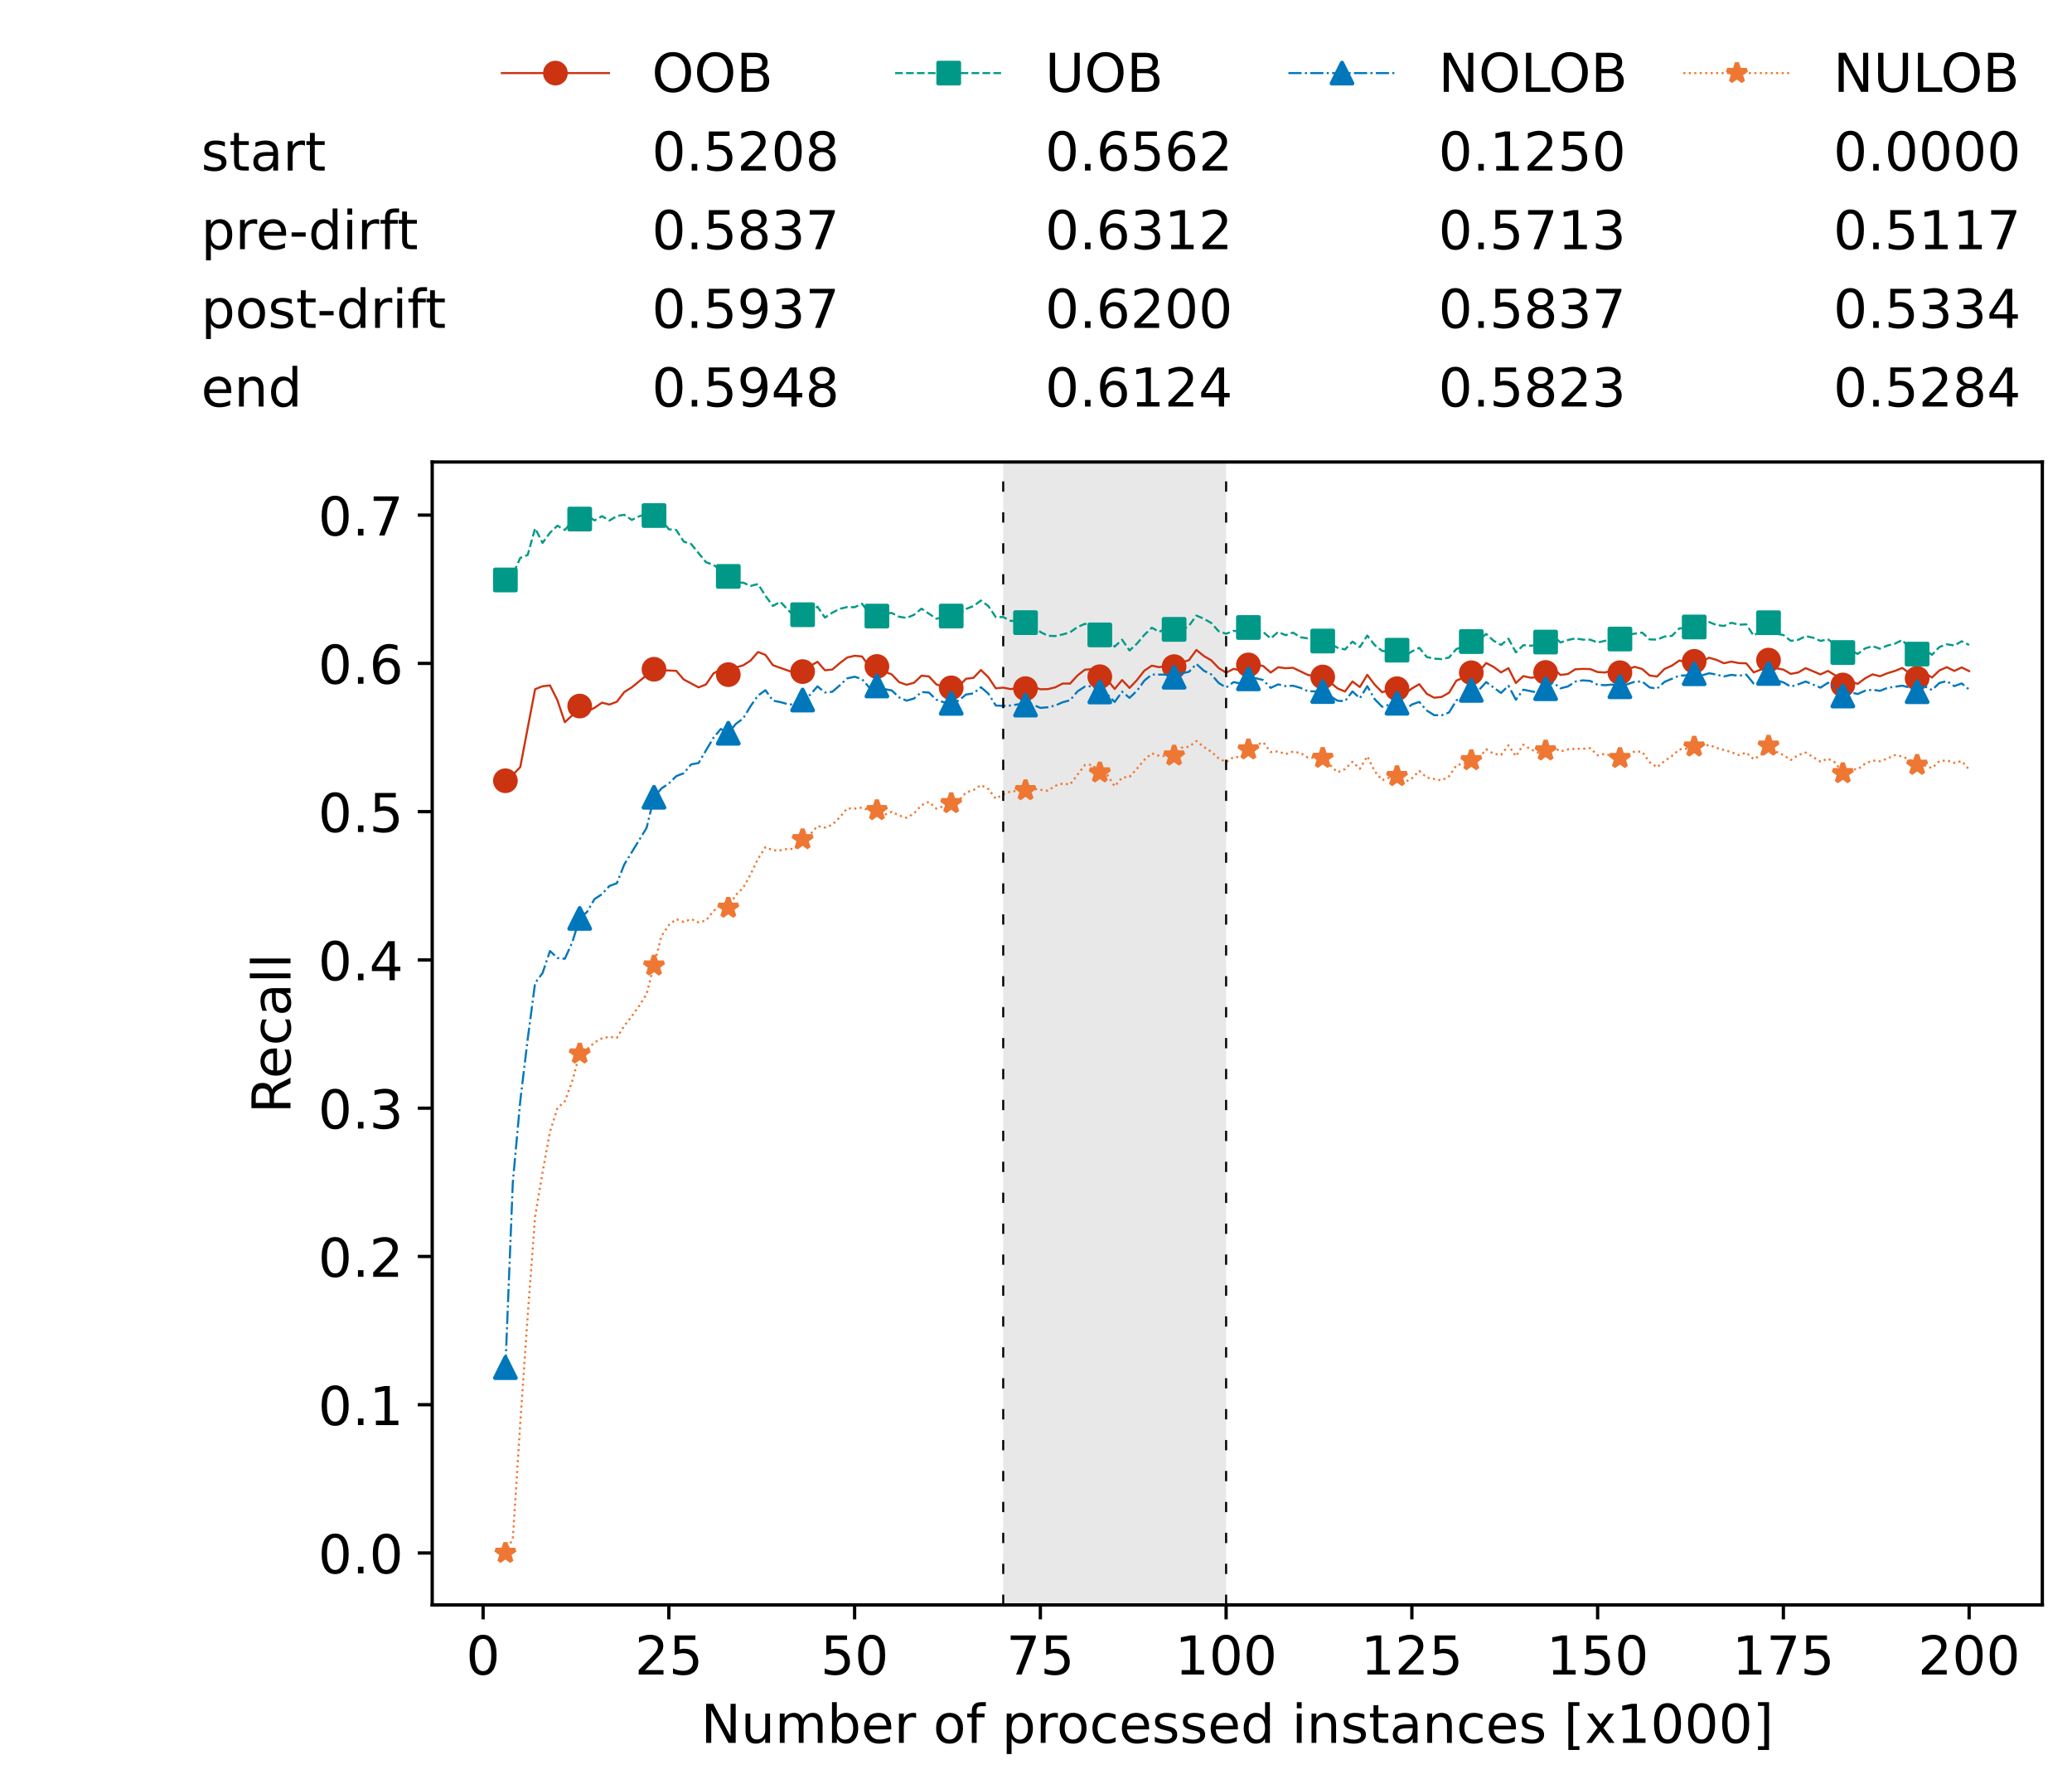 <?xml version="1.0" encoding="utf-8" standalone="no"?>
<!DOCTYPE svg PUBLIC "-//W3C//DTD SVG 1.1//EN"
  "http://www.w3.org/Graphics/SVG/1.1/DTD/svg11.dtd">
<!-- Created with matplotlib (https://matplotlib.org/) -->
<svg height="432.615pt" version="1.1" viewBox="0 0 502.65 432.615" width="502.65pt" xmlns="http://www.w3.org/2000/svg" xmlns:xlink="http://www.w3.org/1999/xlink">
 <defs>
  <style type="text/css">*{stroke-linecap:butt;stroke-linejoin:round;}</style>
 </defs>
 <g id="figure_1">
  <g id="patch_1">
   <path d="M 0 432.615 
L 502.65 432.615 
L 502.65 0 
L 0 0 
z
" style="fill:#ffffff;"/>
  </g>
  <g id="axes_1">
   <g id="patch_2">
    <path d="M 104.85 389.252 
L 495.45 389.252 
L 495.45 112.052 
L 104.85 112.052 
z
" style="fill:#ffffff;"/>
   </g>
   <g id="patch_3">
    <path clip-path="url(#pbfd7e0608a)" d="M 297.446 389.252 
L 297.446 112.052 
L 243.372 112.052 
L 243.372 389.252 
z
" style="fill:#d3d3d3;opacity:0.5;"/>
   </g>
   <g id="matplotlib.axis_1">
    <g id="xtick_1">
     <g id="line2d_1">
      <defs>
       <path d="M 0 0 
L 0 3.5 
" id="mc656b71127" style="stroke:#000000;stroke-width:0.8;"/>
      </defs>
      <g>
       <use style="stroke:#000000;stroke-width:0.8;" x="117.197" xlink:href="#mc656b71127" y="389.252"/>
      </g>
     </g>
     <g id="text_1">
      <!-- 0 -->
      <g transform="translate(113.061 406.13)scale(0.13 -0.13)">
       <defs>
        <path d="M 31.781 66.406 
Q 24.172 66.406 20.328 58.906 
Q 16.5 51.422 16.5 36.375 
Q 16.5 21.391 20.328 13.891 
Q 24.172 6.391 31.781 6.391 
Q 39.453 6.391 43.281 13.891 
Q 47.125 21.391 47.125 36.375 
Q 47.125 51.422 43.281 58.906 
Q 39.453 66.406 31.781 66.406 
z
M 31.781 74.219 
Q 44.047 74.219 50.516 64.516 
Q 56.984 54.828 56.984 36.375 
Q 56.984 17.969 50.516 8.266 
Q 44.047 -1.422 31.781 -1.422 
Q 19.531 -1.422 13.062 8.266 
Q 6.594 17.969 6.594 36.375 
Q 6.594 54.828 13.062 64.516 
Q 19.531 74.219 31.781 74.219 
z
" id="DejaVuSans-48"/>
       </defs>
       <use xlink:href="#DejaVuSans-48"/>
      </g>
     </g>
    </g>
    <g id="xtick_2">
     <g id="line2d_2">
      <g>
       <use style="stroke:#000000;stroke-width:0.8;" x="162.259" xlink:href="#mc656b71127" y="389.252"/>
      </g>
     </g>
     <g id="text_2">
      <!-- 25 -->
      <g transform="translate(153.988 406.13)scale(0.13 -0.13)">
       <defs>
        <path d="M 19.188 8.297 
L 53.609 8.297 
L 53.609 0 
L 7.328 0 
L 7.328 8.297 
Q 12.938 14.109 22.625 23.891 
Q 32.328 33.688 34.812 36.531 
Q 39.547 41.844 41.422 45.531 
Q 43.312 49.219 43.312 52.781 
Q 43.312 58.594 39.234 62.25 
Q 35.156 65.922 28.609 65.922 
Q 23.969 65.922 18.812 64.312 
Q 13.672 62.703 7.812 59.422 
L 7.812 69.391 
Q 13.766 71.781 18.938 73 
Q 24.125 74.219 28.422 74.219 
Q 39.75 74.219 46.484 68.547 
Q 53.219 62.891 53.219 53.422 
Q 53.219 48.922 51.531 44.891 
Q 49.859 40.875 45.406 35.406 
Q 44.188 33.984 37.641 27.219 
Q 31.109 20.453 19.188 8.297 
z
" id="DejaVuSans-50"/>
        <path d="M 10.797 72.906 
L 49.516 72.906 
L 49.516 64.594 
L 19.828 64.594 
L 19.828 46.734 
Q 21.969 47.469 24.109 47.828 
Q 26.266 48.188 28.422 48.188 
Q 40.625 48.188 47.75 41.5 
Q 54.891 34.812 54.891 23.391 
Q 54.891 11.625 47.562 5.094 
Q 40.234 -1.422 26.906 -1.422 
Q 22.312 -1.422 17.547 -0.641 
Q 12.797 0.141 7.719 1.703 
L 7.719 11.625 
Q 12.109 9.234 16.797 8.062 
Q 21.484 6.891 26.703 6.891 
Q 35.156 6.891 40.078 11.328 
Q 45.016 15.766 45.016 23.391 
Q 45.016 31 40.078 35.438 
Q 35.156 39.891 26.703 39.891 
Q 22.75 39.891 18.812 39.016 
Q 14.891 38.141 10.797 36.281 
z
" id="DejaVuSans-53"/>
       </defs>
       <use xlink:href="#DejaVuSans-50"/>
       <use x="63.623" xlink:href="#DejaVuSans-53"/>
      </g>
     </g>
    </g>
    <g id="xtick_3">
     <g id="line2d_3">
      <g>
       <use style="stroke:#000000;stroke-width:0.8;" x="207.322" xlink:href="#mc656b71127" y="389.252"/>
      </g>
     </g>
     <g id="text_3">
      <!-- 50 -->
      <g transform="translate(199.05 406.13)scale(0.13 -0.13)">
       <use xlink:href="#DejaVuSans-53"/>
       <use x="63.623" xlink:href="#DejaVuSans-48"/>
      </g>
     </g>
    </g>
    <g id="xtick_4">
     <g id="line2d_4">
      <g>
       <use style="stroke:#000000;stroke-width:0.8;" x="252.384" xlink:href="#mc656b71127" y="389.252"/>
      </g>
     </g>
     <g id="text_4">
      <!-- 75 -->
      <g transform="translate(244.113 406.13)scale(0.13 -0.13)">
       <defs>
        <path d="M 8.203 72.906 
L 55.078 72.906 
L 55.078 68.703 
L 28.609 0 
L 18.312 0 
L 43.219 64.594 
L 8.203 64.594 
z
" id="DejaVuSans-55"/>
       </defs>
       <use xlink:href="#DejaVuSans-55"/>
       <use x="63.623" xlink:href="#DejaVuSans-53"/>
      </g>
     </g>
    </g>
    <g id="xtick_5">
     <g id="line2d_5">
      <g>
       <use style="stroke:#000000;stroke-width:0.8;" x="297.446" xlink:href="#mc656b71127" y="389.252"/>
      </g>
     </g>
     <g id="text_5">
      <!-- 100 -->
      <g transform="translate(285.039 406.13)scale(0.13 -0.13)">
       <defs>
        <path d="M 12.406 8.297 
L 28.516 8.297 
L 28.516 63.922 
L 10.984 60.406 
L 10.984 69.391 
L 28.422 72.906 
L 38.281 72.906 
L 38.281 8.297 
L 54.391 8.297 
L 54.391 0 
L 12.406 0 
z
" id="DejaVuSans-49"/>
       </defs>
       <use xlink:href="#DejaVuSans-49"/>
       <use x="63.623" xlink:href="#DejaVuSans-48"/>
       <use x="127.246" xlink:href="#DejaVuSans-48"/>
      </g>
     </g>
    </g>
    <g id="xtick_6">
     <g id="line2d_6">
      <g>
       <use style="stroke:#000000;stroke-width:0.8;" x="342.509" xlink:href="#mc656b71127" y="389.252"/>
      </g>
     </g>
     <g id="text_6">
      <!-- 125 -->
      <g transform="translate(330.102 406.13)scale(0.13 -0.13)">
       <use xlink:href="#DejaVuSans-49"/>
       <use x="63.623" xlink:href="#DejaVuSans-50"/>
       <use x="127.246" xlink:href="#DejaVuSans-53"/>
      </g>
     </g>
    </g>
    <g id="xtick_7">
     <g id="line2d_7">
      <g>
       <use style="stroke:#000000;stroke-width:0.8;" x="387.571" xlink:href="#mc656b71127" y="389.252"/>
      </g>
     </g>
     <g id="text_7">
      <!-- 150 -->
      <g transform="translate(375.164 406.13)scale(0.13 -0.13)">
       <use xlink:href="#DejaVuSans-49"/>
       <use x="63.623" xlink:href="#DejaVuSans-53"/>
       <use x="127.246" xlink:href="#DejaVuSans-48"/>
      </g>
     </g>
    </g>
    <g id="xtick_8">
     <g id="line2d_8">
      <g>
       <use style="stroke:#000000;stroke-width:0.8;" x="432.633" xlink:href="#mc656b71127" y="389.252"/>
      </g>
     </g>
     <g id="text_8">
      <!-- 175 -->
      <g transform="translate(420.226 406.13)scale(0.13 -0.13)">
       <use xlink:href="#DejaVuSans-49"/>
       <use x="63.623" xlink:href="#DejaVuSans-55"/>
       <use x="127.246" xlink:href="#DejaVuSans-53"/>
      </g>
     </g>
    </g>
    <g id="xtick_9">
     <g id="line2d_9">
      <g>
       <use style="stroke:#000000;stroke-width:0.8;" x="477.695" xlink:href="#mc656b71127" y="389.252"/>
      </g>
     </g>
     <g id="text_9">
      <!-- 200 -->
      <g transform="translate(465.289 406.13)scale(0.13 -0.13)">
       <use xlink:href="#DejaVuSans-50"/>
       <use x="63.623" xlink:href="#DejaVuSans-48"/>
       <use x="127.246" xlink:href="#DejaVuSans-48"/>
      </g>
     </g>
    </g>
    <g id="text_10">
     <!-- Number of processed instances [x1000] -->
     <g transform="translate(170.025 422.711)scale(0.13 -0.13)">
      <defs>
       <path d="M 9.812 72.906 
L 23.094 72.906 
L 55.422 11.922 
L 55.422 72.906 
L 64.984 72.906 
L 64.984 0 
L 51.703 0 
L 19.391 60.984 
L 19.391 0 
L 9.812 0 
z
" id="DejaVuSans-78"/>
       <path d="M 8.5 21.578 
L 8.5 54.688 
L 17.484 54.688 
L 17.484 21.922 
Q 17.484 14.156 20.5 10.266 
Q 23.531 6.391 29.594 6.391 
Q 36.859 6.391 41.078 11.031 
Q 45.312 15.672 45.312 23.688 
L 45.312 54.688 
L 54.297 54.688 
L 54.297 0 
L 45.312 0 
L 45.312 8.406 
Q 42.047 3.422 37.719 1 
Q 33.406 -1.422 27.688 -1.422 
Q 18.266 -1.422 13.375 4.438 
Q 8.5 10.297 8.5 21.578 
z
M 31.109 56 
z
" id="DejaVuSans-117"/>
       <path d="M 52 44.188 
Q 55.375 50.25 60.062 53.125 
Q 64.75 56 71.094 56 
Q 79.641 56 84.281 50.016 
Q 88.922 44.047 88.922 33.016 
L 88.922 0 
L 79.891 0 
L 79.891 32.719 
Q 79.891 40.578 77.094 44.375 
Q 74.312 48.188 68.609 48.188 
Q 61.625 48.188 57.562 43.547 
Q 53.516 38.922 53.516 30.906 
L 53.516 0 
L 44.484 0 
L 44.484 32.719 
Q 44.484 40.625 41.703 44.406 
Q 38.922 48.188 33.109 48.188 
Q 26.219 48.188 22.156 43.531 
Q 18.109 38.875 18.109 30.906 
L 18.109 0 
L 9.078 0 
L 9.078 54.688 
L 18.109 54.688 
L 18.109 46.188 
Q 21.188 51.219 25.484 53.609 
Q 29.781 56 35.688 56 
Q 41.656 56 45.828 52.969 
Q 50 49.953 52 44.188 
z
" id="DejaVuSans-109"/>
       <path d="M 48.688 27.297 
Q 48.688 37.203 44.609 42.844 
Q 40.531 48.484 33.406 48.484 
Q 26.266 48.484 22.188 42.844 
Q 18.109 37.203 18.109 27.297 
Q 18.109 17.391 22.188 11.75 
Q 26.266 6.109 33.406 6.109 
Q 40.531 6.109 44.609 11.75 
Q 48.688 17.391 48.688 27.297 
z
M 18.109 46.391 
Q 20.953 51.266 25.266 53.625 
Q 29.594 56 35.594 56 
Q 45.562 56 51.781 48.094 
Q 58.016 40.188 58.016 27.297 
Q 58.016 14.406 51.781 6.484 
Q 45.562 -1.422 35.594 -1.422 
Q 29.594 -1.422 25.266 0.953 
Q 20.953 3.328 18.109 8.203 
L 18.109 0 
L 9.078 0 
L 9.078 75.984 
L 18.109 75.984 
z
" id="DejaVuSans-98"/>
       <path d="M 56.203 29.594 
L 56.203 25.203 
L 14.891 25.203 
Q 15.484 15.922 20.484 11.062 
Q 25.484 6.203 34.422 6.203 
Q 39.594 6.203 44.453 7.469 
Q 49.312 8.734 54.109 11.281 
L 54.109 2.781 
Q 49.266 0.734 44.188 -0.344 
Q 39.109 -1.422 33.891 -1.422 
Q 20.797 -1.422 13.156 6.188 
Q 5.516 13.812 5.516 26.812 
Q 5.516 40.234 12.766 48.109 
Q 20.016 56 32.328 56 
Q 43.359 56 49.781 48.891 
Q 56.203 41.797 56.203 29.594 
z
M 47.219 32.234 
Q 47.125 39.594 43.094 43.984 
Q 39.062 48.391 32.422 48.391 
Q 24.906 48.391 20.391 44.141 
Q 15.875 39.891 15.188 32.172 
z
" id="DejaVuSans-101"/>
       <path d="M 41.109 46.297 
Q 39.594 47.172 37.812 47.578 
Q 36.031 48 33.891 48 
Q 26.266 48 22.188 43.047 
Q 18.109 38.094 18.109 28.812 
L 18.109 0 
L 9.078 0 
L 9.078 54.688 
L 18.109 54.688 
L 18.109 46.188 
Q 20.953 51.172 25.484 53.578 
Q 30.031 56 36.531 56 
Q 37.453 56 38.578 55.875 
Q 39.703 55.766 41.062 55.516 
z
" id="DejaVuSans-114"/>
       <path id="DejaVuSans-32"/>
       <path d="M 30.609 48.391 
Q 23.391 48.391 19.188 42.75 
Q 14.984 37.109 14.984 27.297 
Q 14.984 17.484 19.156 11.844 
Q 23.344 6.203 30.609 6.203 
Q 37.797 6.203 41.984 11.859 
Q 46.188 17.531 46.188 27.297 
Q 46.188 37.016 41.984 42.703 
Q 37.797 48.391 30.609 48.391 
z
M 30.609 56 
Q 42.328 56 49.016 48.375 
Q 55.719 40.766 55.719 27.297 
Q 55.719 13.875 49.016 6.219 
Q 42.328 -1.422 30.609 -1.422 
Q 18.844 -1.422 12.172 6.219 
Q 5.516 13.875 5.516 27.297 
Q 5.516 40.766 12.172 48.375 
Q 18.844 56 30.609 56 
z
" id="DejaVuSans-111"/>
       <path d="M 37.109 75.984 
L 37.109 68.5 
L 28.516 68.5 
Q 23.688 68.5 21.797 66.547 
Q 19.922 64.594 19.922 59.516 
L 19.922 54.688 
L 34.719 54.688 
L 34.719 47.703 
L 19.922 47.703 
L 19.922 0 
L 10.891 0 
L 10.891 47.703 
L 2.297 47.703 
L 2.297 54.688 
L 10.891 54.688 
L 10.891 58.5 
Q 10.891 67.625 15.141 71.797 
Q 19.391 75.984 28.609 75.984 
z
" id="DejaVuSans-102"/>
       <path d="M 18.109 8.203 
L 18.109 -20.797 
L 9.078 -20.797 
L 9.078 54.688 
L 18.109 54.688 
L 18.109 46.391 
Q 20.953 51.266 25.266 53.625 
Q 29.594 56 35.594 56 
Q 45.562 56 51.781 48.094 
Q 58.016 40.188 58.016 27.297 
Q 58.016 14.406 51.781 6.484 
Q 45.562 -1.422 35.594 -1.422 
Q 29.594 -1.422 25.266 0.953 
Q 20.953 3.328 18.109 8.203 
z
M 48.688 27.297 
Q 48.688 37.203 44.609 42.844 
Q 40.531 48.484 33.406 48.484 
Q 26.266 48.484 22.188 42.844 
Q 18.109 37.203 18.109 27.297 
Q 18.109 17.391 22.188 11.75 
Q 26.266 6.109 33.406 6.109 
Q 40.531 6.109 44.609 11.75 
Q 48.688 17.391 48.688 27.297 
z
" id="DejaVuSans-112"/>
       <path d="M 48.781 52.594 
L 48.781 44.188 
Q 44.969 46.297 41.141 47.344 
Q 37.312 48.391 33.406 48.391 
Q 24.656 48.391 19.812 42.844 
Q 14.984 37.312 14.984 27.297 
Q 14.984 17.281 19.812 11.734 
Q 24.656 6.203 33.406 6.203 
Q 37.312 6.203 41.141 7.25 
Q 44.969 8.297 48.781 10.406 
L 48.781 2.094 
Q 45.016 0.344 40.984 -0.531 
Q 36.969 -1.422 32.422 -1.422 
Q 20.062 -1.422 12.781 6.344 
Q 5.516 14.109 5.516 27.297 
Q 5.516 40.672 12.859 48.328 
Q 20.219 56 33.016 56 
Q 37.156 56 41.109 55.141 
Q 45.062 54.297 48.781 52.594 
z
" id="DejaVuSans-99"/>
       <path d="M 44.281 53.078 
L 44.281 44.578 
Q 40.484 46.531 36.375 47.5 
Q 32.281 48.484 27.875 48.484 
Q 21.188 48.484 17.844 46.438 
Q 14.5 44.391 14.5 40.281 
Q 14.5 37.156 16.891 35.375 
Q 19.281 33.594 26.516 31.984 
L 29.594 31.297 
Q 39.156 29.25 43.188 25.516 
Q 47.219 21.781 47.219 15.094 
Q 47.219 7.469 41.188 3.016 
Q 35.156 -1.422 24.609 -1.422 
Q 20.219 -1.422 15.453 -0.562 
Q 10.688 0.297 5.422 2 
L 5.422 11.281 
Q 10.406 8.688 15.234 7.391 
Q 20.062 6.109 24.812 6.109 
Q 31.156 6.109 34.562 8.281 
Q 37.984 10.453 37.984 14.406 
Q 37.984 18.062 35.516 20.016 
Q 33.062 21.969 24.703 23.781 
L 21.578 24.516 
Q 13.234 26.266 9.516 29.906 
Q 5.812 33.547 5.812 39.891 
Q 5.812 47.609 11.281 51.797 
Q 16.75 56 26.812 56 
Q 31.781 56 36.172 55.266 
Q 40.578 54.547 44.281 53.078 
z
" id="DejaVuSans-115"/>
       <path d="M 45.406 46.391 
L 45.406 75.984 
L 54.391 75.984 
L 54.391 0 
L 45.406 0 
L 45.406 8.203 
Q 42.578 3.328 38.25 0.953 
Q 33.938 -1.422 27.875 -1.422 
Q 17.969 -1.422 11.734 6.484 
Q 5.516 14.406 5.516 27.297 
Q 5.516 40.188 11.734 48.094 
Q 17.969 56 27.875 56 
Q 33.938 56 38.25 53.625 
Q 42.578 51.266 45.406 46.391 
z
M 14.797 27.297 
Q 14.797 17.391 18.875 11.75 
Q 22.953 6.109 30.078 6.109 
Q 37.203 6.109 41.297 11.75 
Q 45.406 17.391 45.406 27.297 
Q 45.406 37.203 41.297 42.844 
Q 37.203 48.484 30.078 48.484 
Q 22.953 48.484 18.875 42.844 
Q 14.797 37.203 14.797 27.297 
z
" id="DejaVuSans-100"/>
       <path d="M 9.422 54.688 
L 18.406 54.688 
L 18.406 0 
L 9.422 0 
z
M 9.422 75.984 
L 18.406 75.984 
L 18.406 64.594 
L 9.422 64.594 
z
" id="DejaVuSans-105"/>
       <path d="M 54.891 33.016 
L 54.891 0 
L 45.906 0 
L 45.906 32.719 
Q 45.906 40.484 42.875 44.328 
Q 39.844 48.188 33.797 48.188 
Q 26.516 48.188 22.312 43.547 
Q 18.109 38.922 18.109 30.906 
L 18.109 0 
L 9.078 0 
L 9.078 54.688 
L 18.109 54.688 
L 18.109 46.188 
Q 21.344 51.125 25.703 53.562 
Q 30.078 56 35.797 56 
Q 45.219 56 50.047 50.172 
Q 54.891 44.344 54.891 33.016 
z
" id="DejaVuSans-110"/>
       <path d="M 18.312 70.219 
L 18.312 54.688 
L 36.812 54.688 
L 36.812 47.703 
L 18.312 47.703 
L 18.312 18.016 
Q 18.312 11.328 20.141 9.422 
Q 21.969 7.516 27.594 7.516 
L 36.812 7.516 
L 36.812 0 
L 27.594 0 
Q 17.188 0 13.234 3.875 
Q 9.281 7.766 9.281 18.016 
L 9.281 47.703 
L 2.688 47.703 
L 2.688 54.688 
L 9.281 54.688 
L 9.281 70.219 
z
" id="DejaVuSans-116"/>
       <path d="M 34.281 27.484 
Q 23.391 27.484 19.188 25 
Q 14.984 22.516 14.984 16.5 
Q 14.984 11.719 18.141 8.906 
Q 21.297 6.109 26.703 6.109 
Q 34.188 6.109 38.703 11.406 
Q 43.219 16.703 43.219 25.484 
L 43.219 27.484 
z
M 52.203 31.203 
L 52.203 0 
L 43.219 0 
L 43.219 8.297 
Q 40.141 3.328 35.547 0.953 
Q 30.953 -1.422 24.312 -1.422 
Q 15.922 -1.422 10.953 3.297 
Q 6 8.016 6 15.922 
Q 6 25.141 12.172 29.828 
Q 18.359 34.516 30.609 34.516 
L 43.219 34.516 
L 43.219 35.406 
Q 43.219 41.609 39.141 45 
Q 35.062 48.391 27.688 48.391 
Q 23 48.391 18.547 47.266 
Q 14.109 46.141 10.016 43.891 
L 10.016 52.203 
Q 14.938 54.109 19.578 55.047 
Q 24.219 56 28.609 56 
Q 40.484 56 46.344 49.844 
Q 52.203 43.703 52.203 31.203 
z
" id="DejaVuSans-97"/>
       <path d="M 8.594 75.984 
L 29.297 75.984 
L 29.297 69 
L 17.578 69 
L 17.578 -6.203 
L 29.297 -6.203 
L 29.297 -13.188 
L 8.594 -13.188 
z
" id="DejaVuSans-91"/>
       <path d="M 54.891 54.688 
L 35.109 28.078 
L 55.906 0 
L 45.312 0 
L 29.391 21.484 
L 13.484 0 
L 2.875 0 
L 24.125 28.609 
L 4.688 54.688 
L 15.281 54.688 
L 29.781 35.203 
L 44.281 54.688 
z
" id="DejaVuSans-120"/>
       <path d="M 30.422 75.984 
L 30.422 -13.188 
L 9.719 -13.188 
L 9.719 -6.203 
L 21.391 -6.203 
L 21.391 69 
L 9.719 69 
L 9.719 75.984 
z
" id="DejaVuSans-93"/>
      </defs>
      <use xlink:href="#DejaVuSans-78"/>
      <use x="74.805" xlink:href="#DejaVuSans-117"/>
      <use x="138.184" xlink:href="#DejaVuSans-109"/>
      <use x="235.596" xlink:href="#DejaVuSans-98"/>
      <use x="299.072" xlink:href="#DejaVuSans-101"/>
      <use x="360.596" xlink:href="#DejaVuSans-114"/>
      <use x="401.709" xlink:href="#DejaVuSans-32"/>
      <use x="433.496" xlink:href="#DejaVuSans-111"/>
      <use x="494.678" xlink:href="#DejaVuSans-102"/>
      <use x="529.883" xlink:href="#DejaVuSans-32"/>
      <use x="561.67" xlink:href="#DejaVuSans-112"/>
      <use x="625.146" xlink:href="#DejaVuSans-114"/>
      <use x="664.01" xlink:href="#DejaVuSans-111"/>
      <use x="725.191" xlink:href="#DejaVuSans-99"/>
      <use x="780.172" xlink:href="#DejaVuSans-101"/>
      <use x="841.695" xlink:href="#DejaVuSans-115"/>
      <use x="893.795" xlink:href="#DejaVuSans-115"/>
      <use x="945.895" xlink:href="#DejaVuSans-101"/>
      <use x="1007.418" xlink:href="#DejaVuSans-100"/>
      <use x="1070.895" xlink:href="#DejaVuSans-32"/>
      <use x="1102.682" xlink:href="#DejaVuSans-105"/>
      <use x="1130.465" xlink:href="#DejaVuSans-110"/>
      <use x="1193.844" xlink:href="#DejaVuSans-115"/>
      <use x="1245.943" xlink:href="#DejaVuSans-116"/>
      <use x="1285.152" xlink:href="#DejaVuSans-97"/>
      <use x="1346.432" xlink:href="#DejaVuSans-110"/>
      <use x="1409.811" xlink:href="#DejaVuSans-99"/>
      <use x="1464.791" xlink:href="#DejaVuSans-101"/>
      <use x="1526.314" xlink:href="#DejaVuSans-115"/>
      <use x="1578.414" xlink:href="#DejaVuSans-32"/>
      <use x="1610.201" xlink:href="#DejaVuSans-91"/>
      <use x="1649.215" xlink:href="#DejaVuSans-120"/>
      <use x="1708.395" xlink:href="#DejaVuSans-49"/>
      <use x="1772.018" xlink:href="#DejaVuSans-48"/>
      <use x="1835.641" xlink:href="#DejaVuSans-48"/>
      <use x="1899.264" xlink:href="#DejaVuSans-48"/>
      <use x="1962.887" xlink:href="#DejaVuSans-93"/>
     </g>
    </g>
   </g>
   <g id="matplotlib.axis_2">
    <g id="ytick_1">
     <g id="line2d_10">
      <defs>
       <path d="M 0 0 
L -3.5 0 
" id="m342e208427" style="stroke:#000000;stroke-width:0.8;"/>
      </defs>
      <g>
       <use style="stroke:#000000;stroke-width:0.8;" x="104.85" xlink:href="#m342e208427" y="376.652"/>
      </g>
     </g>
     <g id="text_11">
      <!-- 0.0 -->
      <g transform="translate(77.176 381.591)scale(0.13 -0.13)">
       <defs>
        <path d="M 10.688 12.406 
L 21 12.406 
L 21 0 
L 10.688 0 
z
" id="DejaVuSans-46"/>
       </defs>
       <use xlink:href="#DejaVuSans-48"/>
       <use x="63.623" xlink:href="#DejaVuSans-46"/>
       <use x="95.41" xlink:href="#DejaVuSans-48"/>
      </g>
     </g>
    </g>
    <g id="ytick_2">
     <g id="line2d_11">
      <g>
       <use style="stroke:#000000;stroke-width:0.8;" x="104.85" xlink:href="#m342e208427" y="340.692"/>
      </g>
     </g>
     <g id="text_12">
      <!-- 0.1 -->
      <g transform="translate(77.176 345.631)scale(0.13 -0.13)">
       <use xlink:href="#DejaVuSans-48"/>
       <use x="63.623" xlink:href="#DejaVuSans-46"/>
       <use x="95.41" xlink:href="#DejaVuSans-49"/>
      </g>
     </g>
    </g>
    <g id="ytick_3">
     <g id="line2d_12">
      <g>
       <use style="stroke:#000000;stroke-width:0.8;" x="104.85" xlink:href="#m342e208427" y="304.732"/>
      </g>
     </g>
     <g id="text_13">
      <!-- 0.2 -->
      <g transform="translate(77.176 309.671)scale(0.13 -0.13)">
       <use xlink:href="#DejaVuSans-48"/>
       <use x="63.623" xlink:href="#DejaVuSans-46"/>
       <use x="95.41" xlink:href="#DejaVuSans-50"/>
      </g>
     </g>
    </g>
    <g id="ytick_4">
     <g id="line2d_13">
      <g>
       <use style="stroke:#000000;stroke-width:0.8;" x="104.85" xlink:href="#m342e208427" y="268.772"/>
      </g>
     </g>
     <g id="text_14">
      <!-- 0.3 -->
      <g transform="translate(77.176 273.711)scale(0.13 -0.13)">
       <defs>
        <path d="M 40.578 39.312 
Q 47.656 37.797 51.625 33 
Q 55.609 28.219 55.609 21.188 
Q 55.609 10.406 48.188 4.484 
Q 40.766 -1.422 27.094 -1.422 
Q 22.516 -1.422 17.656 -0.516 
Q 12.797 0.391 7.625 2.203 
L 7.625 11.719 
Q 11.719 9.328 16.594 8.109 
Q 21.484 6.891 26.812 6.891 
Q 36.078 6.891 40.938 10.547 
Q 45.797 14.203 45.797 21.188 
Q 45.797 27.641 41.281 31.266 
Q 36.766 34.906 28.719 34.906 
L 20.219 34.906 
L 20.219 43.016 
L 29.109 43.016 
Q 36.375 43.016 40.234 45.922 
Q 44.094 48.828 44.094 54.297 
Q 44.094 59.906 40.109 62.906 
Q 36.141 65.922 28.719 65.922 
Q 24.656 65.922 20.016 65.031 
Q 15.375 64.156 9.812 62.312 
L 9.812 71.094 
Q 15.438 72.656 20.344 73.438 
Q 25.25 74.219 29.594 74.219 
Q 40.828 74.219 47.359 69.109 
Q 53.906 64.016 53.906 55.328 
Q 53.906 49.266 50.438 45.094 
Q 46.969 40.922 40.578 39.312 
z
" id="DejaVuSans-51"/>
       </defs>
       <use xlink:href="#DejaVuSans-48"/>
       <use x="63.623" xlink:href="#DejaVuSans-46"/>
       <use x="95.41" xlink:href="#DejaVuSans-51"/>
      </g>
     </g>
    </g>
    <g id="ytick_5">
     <g id="line2d_14">
      <g>
       <use style="stroke:#000000;stroke-width:0.8;" x="104.85" xlink:href="#m342e208427" y="232.812"/>
      </g>
     </g>
     <g id="text_15">
      <!-- 0.4 -->
      <g transform="translate(77.176 237.751)scale(0.13 -0.13)">
       <defs>
        <path d="M 37.797 64.312 
L 12.891 25.391 
L 37.797 25.391 
z
M 35.203 72.906 
L 47.609 72.906 
L 47.609 25.391 
L 58.016 25.391 
L 58.016 17.188 
L 47.609 17.188 
L 47.609 0 
L 37.797 0 
L 37.797 17.188 
L 4.891 17.188 
L 4.891 26.703 
z
" id="DejaVuSans-52"/>
       </defs>
       <use xlink:href="#DejaVuSans-48"/>
       <use x="63.623" xlink:href="#DejaVuSans-46"/>
       <use x="95.41" xlink:href="#DejaVuSans-52"/>
      </g>
     </g>
    </g>
    <g id="ytick_6">
     <g id="line2d_15">
      <g>
       <use style="stroke:#000000;stroke-width:0.8;" x="104.85" xlink:href="#m342e208427" y="196.853"/>
      </g>
     </g>
     <g id="text_16">
      <!-- 0.5 -->
      <g transform="translate(77.176 201.792)scale(0.13 -0.13)">
       <use xlink:href="#DejaVuSans-48"/>
       <use x="63.623" xlink:href="#DejaVuSans-46"/>
       <use x="95.41" xlink:href="#DejaVuSans-53"/>
      </g>
     </g>
    </g>
    <g id="ytick_7">
     <g id="line2d_16">
      <g>
       <use style="stroke:#000000;stroke-width:0.8;" x="104.85" xlink:href="#m342e208427" y="160.893"/>
      </g>
     </g>
     <g id="text_17">
      <!-- 0.6 -->
      <g transform="translate(77.176 165.832)scale(0.13 -0.13)">
       <defs>
        <path d="M 33.016 40.375 
Q 26.375 40.375 22.484 35.828 
Q 18.609 31.297 18.609 23.391 
Q 18.609 15.531 22.484 10.953 
Q 26.375 6.391 33.016 6.391 
Q 39.656 6.391 43.531 10.953 
Q 47.406 15.531 47.406 23.391 
Q 47.406 31.297 43.531 35.828 
Q 39.656 40.375 33.016 40.375 
z
M 52.594 71.297 
L 52.594 62.312 
Q 48.875 64.062 45.094 64.984 
Q 41.312 65.922 37.594 65.922 
Q 27.828 65.922 22.672 59.328 
Q 17.531 52.734 16.797 39.406 
Q 19.672 43.656 24.016 45.922 
Q 28.375 48.188 33.594 48.188 
Q 44.578 48.188 50.953 41.516 
Q 57.328 34.859 57.328 23.391 
Q 57.328 12.156 50.688 5.359 
Q 44.047 -1.422 33.016 -1.422 
Q 20.359 -1.422 13.672 8.266 
Q 6.984 17.969 6.984 36.375 
Q 6.984 53.656 15.188 63.938 
Q 23.391 74.219 37.203 74.219 
Q 40.922 74.219 44.703 73.484 
Q 48.484 72.75 52.594 71.297 
z
" id="DejaVuSans-54"/>
       </defs>
       <use xlink:href="#DejaVuSans-48"/>
       <use x="63.623" xlink:href="#DejaVuSans-46"/>
       <use x="95.41" xlink:href="#DejaVuSans-54"/>
      </g>
     </g>
    </g>
    <g id="ytick_8">
     <g id="line2d_17">
      <g>
       <use style="stroke:#000000;stroke-width:0.8;" x="104.85" xlink:href="#m342e208427" y="124.933"/>
      </g>
     </g>
     <g id="text_18">
      <!-- 0.7 -->
      <g transform="translate(77.176 129.872)scale(0.13 -0.13)">
       <use xlink:href="#DejaVuSans-48"/>
       <use x="63.623" xlink:href="#DejaVuSans-46"/>
       <use x="95.41" xlink:href="#DejaVuSans-55"/>
      </g>
     </g>
    </g>
    <g id="text_19">
     <!-- Recall -->
     <g transform="translate(70.472 270.044)rotate(-90)scale(0.13 -0.13)">
      <defs>
       <path d="M 44.391 34.188 
Q 47.562 33.109 50.562 29.594 
Q 53.562 26.078 56.594 19.922 
L 66.609 0 
L 56 0 
L 46.688 18.703 
Q 43.062 26.031 39.672 28.422 
Q 36.281 30.812 30.422 30.812 
L 19.672 30.812 
L 19.672 0 
L 9.812 0 
L 9.812 72.906 
L 32.078 72.906 
Q 44.578 72.906 50.734 67.672 
Q 56.891 62.453 56.891 51.906 
Q 56.891 45.016 53.688 40.469 
Q 50.484 35.938 44.391 34.188 
z
M 19.672 64.797 
L 19.672 38.922 
L 32.078 38.922 
Q 39.203 38.922 42.844 42.219 
Q 46.484 45.516 46.484 51.906 
Q 46.484 58.297 42.844 61.547 
Q 39.203 64.797 32.078 64.797 
z
" id="DejaVuSans-82"/>
       <path d="M 9.422 75.984 
L 18.406 75.984 
L 18.406 0 
L 9.422 0 
z
" id="DejaVuSans-108"/>
      </defs>
      <use xlink:href="#DejaVuSans-82"/>
      <use x="64.982" xlink:href="#DejaVuSans-101"/>
      <use x="126.506" xlink:href="#DejaVuSans-99"/>
      <use x="181.486" xlink:href="#DejaVuSans-97"/>
      <use x="242.766" xlink:href="#DejaVuSans-108"/>
      <use x="270.549" xlink:href="#DejaVuSans-108"/>
     </g>
    </g>
   </g>
   <g id="line2d_18"/>
   <g id="line2d_19"/>
   <g id="line2d_20"/>
   <g id="line2d_21"/>
   <g id="line2d_22"/>
   <g id="line2d_23">
    <path clip-path="url(#pbfd7e0608a)" d="M 122.605 189.361 
L 124.407 187.92 
L 126.21 186.038 
L 129.815 167.149 
L 131.617 166.445 
L 133.419 166.228 
L 135.222 169.82 
L 137.024 175.163 
L 138.827 173.479 
L 140.629 171.245 
L 142.432 172.562 
L 144.234 171.664 
L 146.037 170.422 
L 147.839 170.876 
L 149.642 170.206 
L 151.444 167.845 
L 153.247 166.715 
L 158.654 162.318 
L 160.457 162.54 
L 164.062 162.705 
L 165.864 164.795 
L 169.469 166.711 
L 171.272 166.005 
L 173.074 163.334 
L 174.877 162.327 
L 176.679 163.623 
L 178.482 161.885 
L 180.284 161.372 
L 182.087 160.207 
L 183.889 158.133 
L 185.692 158.831 
L 187.494 161.336 
L 191.099 162.623 
L 192.902 163.207 
L 194.704 162.884 
L 196.507 161.546 
L 198.309 160.508 
L 200.112 162.56 
L 201.914 162.388 
L 203.717 160.842 
L 205.519 159.473 
L 207.322 159.048 
L 209.124 159.216 
L 210.927 161.696 
L 212.729 161.639 
L 214.532 162.869 
L 216.334 163.572 
L 218.137 165.463 
L 219.939 166.081 
L 221.742 165.591 
L 223.544 163.881 
L 225.347 164.052 
L 227.149 165.983 
L 228.952 166.597 
L 230.754 166.825 
L 232.557 166.47 
L 234.359 164.622 
L 236.162 164.398 
L 237.964 162.499 
L 239.767 164.245 
L 241.569 166.941 
L 243.372 166.772 
L 245.174 167.129 
L 246.976 166.818 
L 248.779 167.015 
L 250.581 166.579 
L 252.384 167.168 
L 254.186 167.14 
L 255.989 166.703 
L 257.791 165.783 
L 259.594 165.796 
L 261.396 163.827 
L 263.199 162.409 
L 265.001 162.311 
L 266.804 164.125 
L 268.606 164.857 
L 270.409 167.095 
L 272.211 164.934 
L 274.014 166.845 
L 275.816 164.942 
L 277.619 162.643 
L 279.421 161.441 
L 281.224 161.814 
L 283.026 161.507 
L 284.829 161.678 
L 286.631 160.681 
L 288.434 160.114 
L 290.236 157.636 
L 292.039 159.099 
L 293.841 160.148 
L 295.644 162.03 
L 297.446 163.143 
L 299.249 162.236 
L 301.051 162.577 
L 302.854 161.262 
L 304.656 161.109 
L 306.459 161.548 
L 308.261 163.112 
L 310.064 161.828 
L 311.866 162.058 
L 313.669 161.957 
L 317.274 163.683 
L 319.076 164.051 
L 320.879 164.191 
L 322.681 165.471 
L 324.484 166.968 
L 326.286 167.709 
L 328.089 165.294 
L 329.891 166.623 
L 331.694 163.675 
L 333.496 166.062 
L 335.299 167.889 
L 337.101 167.37 
L 338.904 167.032 
L 340.706 168.353 
L 342.509 166.982 
L 344.311 165.94 
L 346.114 168.259 
L 347.916 169.22 
L 349.719 169.03 
L 351.521 168.012 
L 353.324 165.054 
L 355.126 164.359 
L 356.928 163.171 
L 358.731 162.941 
L 360.533 160.803 
L 362.336 161.748 
L 364.138 163.076 
L 365.941 162.054 
L 367.743 165.65 
L 369.546 163.981 
L 371.348 164.368 
L 373.151 164.195 
L 376.756 162.067 
L 378.558 163.701 
L 380.361 163.47 
L 382.163 162.32 
L 383.966 162.229 
L 385.768 162.272 
L 387.571 162.991 
L 389.373 163.101 
L 391.176 162.598 
L 392.978 163.15 
L 394.781 162.308 
L 396.583 161.725 
L 398.386 162.263 
L 400.188 163.83 
L 401.991 164.08 
L 403.793 162.243 
L 405.596 161.441 
L 407.398 160.199 
L 409.201 160.649 
L 411.003 160.399 
L 412.806 160.416 
L 414.608 159.521 
L 416.411 160.046 
L 418.213 160.86 
L 420.016 160.464 
L 421.818 160.824 
L 423.621 160.875 
L 425.423 163.078 
L 427.226 162.386 
L 429.028 160.094 
L 430.831 162.047 
L 432.633 162.404 
L 434.436 163.441 
L 436.238 163.087 
L 438.041 162.051 
L 441.646 163.566 
L 443.448 162.716 
L 445.251 163.823 
L 447.053 166.131 
L 448.856 165.24 
L 450.658 165.861 
L 452.461 164.52 
L 454.263 163.556 
L 456.066 164.015 
L 457.868 163.277 
L 459.671 162.732 
L 461.473 162.004 
L 465.078 164.537 
L 466.881 163.211 
L 468.683 164.324 
L 470.485 162.607 
L 472.288 161.817 
L 474.09 162.722 
L 475.893 161.876 
L 477.695 162.765 
L 477.695 162.765 
" style="fill:none;stroke:#cc3311;stroke-linecap:square;stroke-width:0.5;"/>
    <defs>
     <path d="M 0 2.5 
C 0.663 2.5 1.299 2.237 1.768 1.768 
C 2.237 1.299 2.5 0.663 2.5 0 
C 2.5 -0.663 2.237 -1.299 1.768 -1.768 
C 1.299 -2.237 0.663 -2.5 0 -2.5 
C -0.663 -2.5 -1.299 -2.237 -1.768 -1.768 
C -2.237 -1.299 -2.5 -0.663 -2.5 0 
C -2.5 0.663 -2.237 1.299 -1.768 1.768 
C -1.299 2.237 -0.663 2.5 0 2.5 
z
" id="mb0c85bfafe" style="stroke:#cc3311;"/>
    </defs>
    <g clip-path="url(#pbfd7e0608a)">
     <use style="fill:#cc3311;stroke:#cc3311;" x="122.605" xlink:href="#mb0c85bfafe" y="189.361"/>
     <use style="fill:#cc3311;stroke:#cc3311;" x="140.629" xlink:href="#mb0c85bfafe" y="171.245"/>
     <use style="fill:#cc3311;stroke:#cc3311;" x="158.654" xlink:href="#mb0c85bfafe" y="162.318"/>
     <use style="fill:#cc3311;stroke:#cc3311;" x="176.679" xlink:href="#mb0c85bfafe" y="163.623"/>
     <use style="fill:#cc3311;stroke:#cc3311;" x="194.704" xlink:href="#mb0c85bfafe" y="162.884"/>
     <use style="fill:#cc3311;stroke:#cc3311;" x="212.729" xlink:href="#mb0c85bfafe" y="161.639"/>
     <use style="fill:#cc3311;stroke:#cc3311;" x="230.754" xlink:href="#mb0c85bfafe" y="166.825"/>
     <use style="fill:#cc3311;stroke:#cc3311;" x="248.779" xlink:href="#mb0c85bfafe" y="167.015"/>
     <use style="fill:#cc3311;stroke:#cc3311;" x="266.804" xlink:href="#mb0c85bfafe" y="164.125"/>
     <use style="fill:#cc3311;stroke:#cc3311;" x="284.829" xlink:href="#mb0c85bfafe" y="161.678"/>
     <use style="fill:#cc3311;stroke:#cc3311;" x="302.854" xlink:href="#mb0c85bfafe" y="161.262"/>
     <use style="fill:#cc3311;stroke:#cc3311;" x="320.879" xlink:href="#mb0c85bfafe" y="164.191"/>
     <use style="fill:#cc3311;stroke:#cc3311;" x="338.904" xlink:href="#mb0c85bfafe" y="167.032"/>
     <use style="fill:#cc3311;stroke:#cc3311;" x="356.928" xlink:href="#mb0c85bfafe" y="163.171"/>
     <use style="fill:#cc3311;stroke:#cc3311;" x="374.953" xlink:href="#mb0c85bfafe" y="163.091"/>
     <use style="fill:#cc3311;stroke:#cc3311;" x="392.978" xlink:href="#mb0c85bfafe" y="163.15"/>
     <use style="fill:#cc3311;stroke:#cc3311;" x="411.003" xlink:href="#mb0c85bfafe" y="160.399"/>
     <use style="fill:#cc3311;stroke:#cc3311;" x="429.028" xlink:href="#mb0c85bfafe" y="160.094"/>
     <use style="fill:#cc3311;stroke:#cc3311;" x="447.053" xlink:href="#mb0c85bfafe" y="166.131"/>
     <use style="fill:#cc3311;stroke:#cc3311;" x="465.078" xlink:href="#mb0c85bfafe" y="164.537"/>
    </g>
   </g>
   <g id="line2d_24"/>
   <g id="line2d_25"/>
   <g id="line2d_26"/>
   <g id="line2d_27"/>
   <g id="line2d_28">
    <path clip-path="url(#pbfd7e0608a)" d="M 122.605 140.665 
L 124.407 139.369 
L 126.21 135.313 
L 128.012 134.584 
L 129.815 128.131 
L 131.617 131.669 
L 133.419 129.218 
L 135.222 127.5 
L 137.024 128.546 
L 138.827 126.387 
L 140.629 125.891 
L 142.432 124.994 
L 144.234 126.219 
L 146.037 125.181 
L 147.839 126.254 
L 149.642 125.162 
L 151.444 124.847 
L 153.247 126.105 
L 155.049 125.227 
L 156.852 124.652 
L 158.654 125.041 
L 160.457 126.103 
L 162.259 128.375 
L 164.062 128.548 
L 165.864 131.362 
L 167.667 131.939 
L 171.272 136.358 
L 173.074 137.018 
L 174.877 138.201 
L 178.482 141.345 
L 180.284 141.317 
L 182.087 142.104 
L 183.889 141.653 
L 185.692 144.506 
L 187.494 146.969 
L 189.297 145.947 
L 191.099 147.866 
L 192.902 149.611 
L 196.507 148.683 
L 198.309 147.127 
L 200.112 149.786 
L 201.914 148.596 
L 203.717 147.658 
L 205.519 147.238 
L 207.322 147.268 
L 209.124 146.416 
L 210.927 148.91 
L 212.729 149.421 
L 214.532 148.778 
L 216.334 148.67 
L 218.137 149.585 
L 219.939 149.873 
L 221.742 149.112 
L 223.544 147.618 
L 227.149 150.061 
L 228.952 149.676 
L 232.557 149.08 
L 234.359 147.69 
L 236.162 146.988 
L 237.964 145.648 
L 239.767 146.985 
L 241.569 149.677 
L 243.372 149.656 
L 245.174 150.577 
L 246.976 150.629 
L 248.779 151.011 
L 250.581 151.546 
L 252.384 153.274 
L 254.186 154.197 
L 255.989 154.264 
L 257.791 153.879 
L 259.594 153.358 
L 261.396 152.074 
L 263.199 151.298 
L 265.001 151.703 
L 266.804 153.982 
L 268.606 154.578 
L 270.409 156.822 
L 272.211 155.155 
L 274.014 157.767 
L 275.816 156.107 
L 277.619 153.975 
L 279.421 152.239 
L 281.224 153.249 
L 283.026 152.282 
L 284.829 152.645 
L 286.631 152.857 
L 288.434 151.77 
L 290.236 149.301 
L 292.039 150.058 
L 293.841 151.09 
L 295.644 153.104 
L 297.446 153.704 
L 299.249 153.003 
L 301.051 153.148 
L 302.854 152.192 
L 304.656 152.636 
L 306.459 153.29 
L 308.261 154.862 
L 310.064 153.268 
L 311.866 154.054 
L 313.669 153.426 
L 315.471 154.552 
L 317.274 154.832 
L 319.076 155.547 
L 320.879 155.474 
L 322.681 156.14 
L 324.484 157.096 
L 326.286 157.519 
L 328.089 155.617 
L 329.891 156.943 
L 331.694 154.137 
L 333.496 156.457 
L 335.299 157.867 
L 337.101 158.04 
L 338.904 157.689 
L 340.706 159.187 
L 342.509 157.993 
L 344.311 157.121 
L 346.114 159.34 
L 347.916 159.74 
L 349.719 159.85 
L 351.521 159.473 
L 353.324 157.392 
L 355.126 156.81 
L 356.928 155.606 
L 358.731 155.299 
L 360.533 153.747 
L 362.336 155.399 
L 364.138 156.419 
L 365.941 154.917 
L 367.743 158.213 
L 369.546 156.482 
L 371.348 156.613 
L 373.151 156.44 
L 374.953 155.722 
L 376.756 154.185 
L 378.558 155.819 
L 380.361 155.235 
L 382.163 154.826 
L 383.966 155.132 
L 385.768 155.14 
L 387.571 155.829 
L 389.373 155.418 
L 391.176 154.596 
L 392.978 154.985 
L 394.781 153.944 
L 398.386 153.429 
L 400.188 155.082 
L 401.991 155.126 
L 403.793 154.381 
L 405.596 154.221 
L 407.398 152.407 
L 409.201 152.317 
L 411.003 152.068 
L 412.806 152.16 
L 414.608 150.873 
L 416.411 151.596 
L 418.213 151.812 
L 420.016 151.041 
L 421.818 151.51 
L 423.621 151.42 
L 425.423 154.176 
L 427.226 152.966 
L 429.028 151.03 
L 430.831 153.692 
L 432.633 154.015 
L 434.436 155.428 
L 436.238 155.185 
L 438.041 154.286 
L 439.843 154.669 
L 441.646 155.44 
L 443.448 155.055 
L 445.251 156.306 
L 447.053 158.262 
L 448.856 157.62 
L 450.658 158.613 
L 452.461 157.257 
L 454.263 156.717 
L 456.066 157.332 
L 457.868 156.575 
L 459.671 156.126 
L 461.473 155.215 
L 463.276 157.249 
L 465.078 158.643 
L 466.881 157.498 
L 468.683 158.829 
L 470.485 156.919 
L 472.288 156.258 
L 474.09 156.563 
L 475.893 155.531 
L 477.695 156.42 
L 477.695 156.42 
" style="fill:none;stroke:#009988;stroke-dasharray:1.85,0.8;stroke-dashoffset:0;stroke-width:0.5;"/>
    <defs>
     <path d="M -2.5 2.5 
L 2.5 2.5 
L 2.5 -2.5 
L -2.5 -2.5 
z
" id="m29f444c8a0" style="stroke:#009988;stroke-linejoin:miter;"/>
    </defs>
    <g clip-path="url(#pbfd7e0608a)">
     <use style="fill:#009988;stroke:#009988;stroke-linejoin:miter;" x="122.605" xlink:href="#m29f444c8a0" y="140.665"/>
     <use style="fill:#009988;stroke:#009988;stroke-linejoin:miter;" x="140.629" xlink:href="#m29f444c8a0" y="125.891"/>
     <use style="fill:#009988;stroke:#009988;stroke-linejoin:miter;" x="158.654" xlink:href="#m29f444c8a0" y="125.041"/>
     <use style="fill:#009988;stroke:#009988;stroke-linejoin:miter;" x="176.679" xlink:href="#m29f444c8a0" y="139.795"/>
     <use style="fill:#009988;stroke:#009988;stroke-linejoin:miter;" x="194.704" xlink:href="#m29f444c8a0" y="149.094"/>
     <use style="fill:#009988;stroke:#009988;stroke-linejoin:miter;" x="212.729" xlink:href="#m29f444c8a0" y="149.421"/>
     <use style="fill:#009988;stroke:#009988;stroke-linejoin:miter;" x="230.754" xlink:href="#m29f444c8a0" y="149.417"/>
     <use style="fill:#009988;stroke:#009988;stroke-linejoin:miter;" x="248.779" xlink:href="#m29f444c8a0" y="151.011"/>
     <use style="fill:#009988;stroke:#009988;stroke-linejoin:miter;" x="266.804" xlink:href="#m29f444c8a0" y="153.982"/>
     <use style="fill:#009988;stroke:#009988;stroke-linejoin:miter;" x="284.829" xlink:href="#m29f444c8a0" y="152.645"/>
     <use style="fill:#009988;stroke:#009988;stroke-linejoin:miter;" x="302.854" xlink:href="#m29f444c8a0" y="152.192"/>
     <use style="fill:#009988;stroke:#009988;stroke-linejoin:miter;" x="320.879" xlink:href="#m29f444c8a0" y="155.474"/>
     <use style="fill:#009988;stroke:#009988;stroke-linejoin:miter;" x="338.904" xlink:href="#m29f444c8a0" y="157.689"/>
     <use style="fill:#009988;stroke:#009988;stroke-linejoin:miter;" x="356.928" xlink:href="#m29f444c8a0" y="155.606"/>
     <use style="fill:#009988;stroke:#009988;stroke-linejoin:miter;" x="374.953" xlink:href="#m29f444c8a0" y="155.722"/>
     <use style="fill:#009988;stroke:#009988;stroke-linejoin:miter;" x="392.978" xlink:href="#m29f444c8a0" y="154.985"/>
     <use style="fill:#009988;stroke:#009988;stroke-linejoin:miter;" x="411.003" xlink:href="#m29f444c8a0" y="152.068"/>
     <use style="fill:#009988;stroke:#009988;stroke-linejoin:miter;" x="429.028" xlink:href="#m29f444c8a0" y="151.03"/>
     <use style="fill:#009988;stroke:#009988;stroke-linejoin:miter;" x="447.053" xlink:href="#m29f444c8a0" y="158.262"/>
     <use style="fill:#009988;stroke:#009988;stroke-linejoin:miter;" x="465.078" xlink:href="#m29f444c8a0" y="158.643"/>
    </g>
   </g>
   <g id="line2d_29"/>
   <g id="line2d_30"/>
   <g id="line2d_31"/>
   <g id="line2d_32"/>
   <g id="line2d_33">
    <path clip-path="url(#pbfd7e0608a)" d="M 122.605 331.702 
L 124.407 286.752 
L 126.21 267.044 
L 128.012 252.041 
L 129.815 238.408 
L 131.617 236.005 
L 133.419 230.652 
L 135.222 232.342 
L 137.024 232.538 
L 138.827 228.541 
L 140.629 222.755 
L 142.432 221.141 
L 144.234 218.043 
L 146.037 216.868 
L 147.839 214.88 
L 149.642 214.212 
L 151.444 209.665 
L 155.049 203.757 
L 156.852 200.802 
L 158.654 193.368 
L 160.457 191.22 
L 162.259 190.027 
L 164.062 188.233 
L 165.864 187.543 
L 167.667 185.387 
L 169.469 185.056 
L 173.074 178.945 
L 174.877 176.794 
L 176.679 177.842 
L 178.482 175.594 
L 180.284 174.252 
L 182.087 171.256 
L 183.889 168.692 
L 185.692 167.395 
L 187.494 169.928 
L 189.297 170.281 
L 191.099 170.766 
L 192.902 170.964 
L 196.507 168.543 
L 198.309 166.469 
L 200.112 167.948 
L 201.914 167.776 
L 203.717 166.229 
L 205.519 164.531 
L 207.322 164.132 
L 209.124 164.714 
L 210.927 166.807 
L 212.729 166.379 
L 214.532 167.119 
L 216.334 167.462 
L 218.137 169.149 
L 219.939 169.935 
L 221.742 169.41 
L 223.544 167.837 
L 225.347 167.968 
L 227.149 169.706 
L 228.952 170.32 
L 230.754 170.591 
L 232.557 169.905 
L 234.359 168.444 
L 236.162 168.164 
L 237.964 166.679 
L 239.767 168.225 
L 241.569 171.108 
L 243.372 171.2 
L 245.174 171.12 
L 246.976 170.819 
L 248.779 171.012 
L 250.581 170.909 
L 252.384 171.687 
L 254.186 171.533 
L 255.989 171.114 
L 257.791 170.322 
L 259.594 169.827 
L 261.396 167.686 
L 263.199 166.512 
L 265.001 166.413 
L 266.804 167.828 
L 268.606 168.401 
L 270.409 170.252 
L 272.211 167.755 
L 274.014 169.253 
L 275.816 167.55 
L 277.619 165.064 
L 279.421 163.596 
L 283.026 163.63 
L 284.829 164.258 
L 286.631 163.321 
L 288.434 162.93 
L 290.236 161.029 
L 292.039 162.659 
L 293.841 163.575 
L 295.644 165.643 
L 297.446 166.756 
L 299.249 165.435 
L 301.051 165.776 
L 302.854 164.649 
L 304.656 164.495 
L 306.459 164.935 
L 308.261 166.838 
L 310.064 165.982 
L 311.866 166.41 
L 313.669 166.308 
L 315.471 166.829 
L 317.274 167.637 
L 320.879 167.732 
L 324.484 169.944 
L 326.286 170.074 
L 328.089 167.689 
L 329.891 169.36 
L 331.694 166.427 
L 333.496 169.586 
L 335.299 171.414 
L 337.101 170.895 
L 338.904 170.563 
L 340.706 172.24 
L 342.509 170.869 
L 344.311 170.236 
L 346.114 172.313 
L 347.916 173.451 
L 349.719 173.478 
L 351.521 172.807 
L 353.324 169.849 
L 355.126 168.998 
L 356.928 167.447 
L 358.731 167.39 
L 360.533 165.43 
L 364.138 168.062 
L 365.941 166.315 
L 367.743 169.711 
L 369.546 167.268 
L 373.151 168.001 
L 374.953 167.04 
L 376.756 165.488 
L 378.558 166.941 
L 380.361 166.49 
L 382.163 165.308 
L 383.966 165.007 
L 385.768 165.146 
L 387.571 166.075 
L 389.373 166.185 
L 391.176 166.028 
L 392.978 166.57 
L 396.583 165.329 
L 398.386 165.286 
L 400.188 166.727 
L 401.991 167.022 
L 403.793 165.379 
L 407.398 163.869 
L 409.201 163.8 
L 411.003 163.407 
L 412.806 163.815 
L 414.608 163.293 
L 416.411 163.596 
L 418.213 164.057 
L 420.016 163.676 
L 421.818 163.903 
L 423.621 163.594 
L 425.423 165.797 
L 427.226 165.624 
L 429.028 163.341 
L 430.831 164.938 
L 432.633 165.5 
L 434.436 166.537 
L 436.238 165.976 
L 438.041 165.291 
L 441.646 166.781 
L 443.448 165.593 
L 445.251 166.699 
L 447.053 168.814 
L 448.856 167.893 
L 450.658 168.323 
L 452.461 167.515 
L 454.263 167.28 
L 456.066 167.559 
L 457.868 166.83 
L 461.473 166.295 
L 463.276 166.764 
L 465.078 167.771 
L 466.881 166.445 
L 468.683 167.353 
L 470.485 165.636 
L 472.288 165.192 
L 474.09 166.413 
L 475.893 165.75 
L 477.695 167.245 
L 477.695 167.245 
" style="fill:none;stroke:#0077bb;stroke-dasharray:3.2,0.8,0.5,0.8;stroke-dashoffset:0;stroke-width:0.5;"/>
    <defs>
     <path d="M 0 -2.5 
L -2.5 2.5 
L 2.5 2.5 
z
" id="md875b70a4d" style="stroke:#0077bb;stroke-linejoin:miter;"/>
    </defs>
    <g clip-path="url(#pbfd7e0608a)">
     <use style="fill:#0077bb;stroke:#0077bb;stroke-linejoin:miter;" x="122.605" xlink:href="#md875b70a4d" y="331.702"/>
     <use style="fill:#0077bb;stroke:#0077bb;stroke-linejoin:miter;" x="140.629" xlink:href="#md875b70a4d" y="222.755"/>
     <use style="fill:#0077bb;stroke:#0077bb;stroke-linejoin:miter;" x="158.654" xlink:href="#md875b70a4d" y="193.368"/>
     <use style="fill:#0077bb;stroke:#0077bb;stroke-linejoin:miter;" x="176.679" xlink:href="#md875b70a4d" y="177.842"/>
     <use style="fill:#0077bb;stroke:#0077bb;stroke-linejoin:miter;" x="194.704" xlink:href="#md875b70a4d" y="169.786"/>
     <use style="fill:#0077bb;stroke:#0077bb;stroke-linejoin:miter;" x="212.729" xlink:href="#md875b70a4d" y="166.379"/>
     <use style="fill:#0077bb;stroke:#0077bb;stroke-linejoin:miter;" x="230.754" xlink:href="#md875b70a4d" y="170.591"/>
     <use style="fill:#0077bb;stroke:#0077bb;stroke-linejoin:miter;" x="248.779" xlink:href="#md875b70a4d" y="171.012"/>
     <use style="fill:#0077bb;stroke:#0077bb;stroke-linejoin:miter;" x="266.804" xlink:href="#md875b70a4d" y="167.828"/>
     <use style="fill:#0077bb;stroke:#0077bb;stroke-linejoin:miter;" x="284.829" xlink:href="#md875b70a4d" y="164.258"/>
     <use style="fill:#0077bb;stroke:#0077bb;stroke-linejoin:miter;" x="302.854" xlink:href="#md875b70a4d" y="164.649"/>
     <use style="fill:#0077bb;stroke:#0077bb;stroke-linejoin:miter;" x="320.879" xlink:href="#md875b70a4d" y="167.732"/>
     <use style="fill:#0077bb;stroke:#0077bb;stroke-linejoin:miter;" x="338.904" xlink:href="#md875b70a4d" y="170.563"/>
     <use style="fill:#0077bb;stroke:#0077bb;stroke-linejoin:miter;" x="356.928" xlink:href="#md875b70a4d" y="167.447"/>
     <use style="fill:#0077bb;stroke:#0077bb;stroke-linejoin:miter;" x="374.953" xlink:href="#md875b70a4d" y="167.04"/>
     <use style="fill:#0077bb;stroke:#0077bb;stroke-linejoin:miter;" x="392.978" xlink:href="#md875b70a4d" y="166.57"/>
     <use style="fill:#0077bb;stroke:#0077bb;stroke-linejoin:miter;" x="411.003" xlink:href="#md875b70a4d" y="163.407"/>
     <use style="fill:#0077bb;stroke:#0077bb;stroke-linejoin:miter;" x="429.028" xlink:href="#md875b70a4d" y="163.341"/>
     <use style="fill:#0077bb;stroke:#0077bb;stroke-linejoin:miter;" x="447.053" xlink:href="#md875b70a4d" y="168.814"/>
     <use style="fill:#0077bb;stroke:#0077bb;stroke-linejoin:miter;" x="465.078" xlink:href="#md875b70a4d" y="167.771"/>
    </g>
   </g>
   <g id="line2d_34"/>
   <g id="line2d_35"/>
   <g id="line2d_36"/>
   <g id="line2d_37"/>
   <g id="line2d_38">
    <path clip-path="url(#pbfd7e0608a)" d="M 122.605 376.652 
L 124.407 373.194 
L 126.21 345.19 
L 128.012 319.131 
L 129.815 295.046 
L 131.617 284.335 
L 133.419 274.478 
L 135.222 268.796 
L 137.024 267.102 
L 138.827 262.217 
L 140.629 255.549 
L 142.432 254.471 
L 144.234 252.805 
L 146.037 251.85 
L 147.839 251.453 
L 149.642 251.71 
L 151.444 248.785 
L 153.247 246.488 
L 155.049 243.962 
L 156.852 241.123 
L 160.457 227.045 
L 162.259 224.331 
L 164.062 222.928 
L 165.864 223.601 
L 167.667 222.903 
L 169.469 223.711 
L 171.272 223.26 
L 173.074 220.964 
L 174.877 219.421 
L 176.679 220.187 
L 178.482 217.054 
L 180.284 215.342 
L 182.087 212.055 
L 183.889 208.294 
L 185.692 205.462 
L 187.494 206.225 
L 189.297 206.225 
L 191.099 205.87 
L 192.902 205.915 
L 194.704 203.573 
L 196.507 202.418 
L 198.309 200.343 
L 200.112 200.713 
L 201.914 200.028 
L 203.717 198.247 
L 205.519 196.052 
L 207.322 196.12 
L 209.124 195.871 
L 210.927 196.617 
L 212.729 196.517 
L 214.532 197.634 
L 216.334 196.886 
L 218.137 197.796 
L 219.939 198.349 
L 221.742 197.304 
L 223.544 195.267 
L 225.347 194.481 
L 227.149 196.11 
L 228.952 195.55 
L 230.754 194.818 
L 232.557 194.253 
L 234.359 192.202 
L 236.162 191.618 
L 237.964 190.402 
L 239.767 191.383 
L 241.569 193.719 
L 243.372 192.648 
L 245.174 191.938 
L 248.779 191.677 
L 250.581 191.329 
L 254.186 191.776 
L 255.989 190.586 
L 257.791 190.029 
L 259.594 190.261 
L 263.199 185.534 
L 265.001 185.461 
L 266.804 187.377 
L 268.606 187.906 
L 270.409 190.703 
L 272.211 188.602 
L 274.014 188.407 
L 275.816 186.446 
L 277.619 184.263 
L 279.421 182.71 
L 281.224 183.31 
L 283.026 183.366 
L 284.829 183.278 
L 286.631 181.344 
L 288.434 181.103 
L 290.236 179.735 
L 292.039 181.152 
L 293.841 182.317 
L 295.644 183.937 
L 297.446 184.836 
L 299.249 183.602 
L 301.051 183.637 
L 302.854 181.783 
L 304.656 180.788 
L 306.459 180.034 
L 308.261 182.396 
L 310.064 182.229 
L 311.866 182.903 
L 313.669 182.296 
L 315.471 182.608 
L 317.274 183.763 
L 320.879 183.843 
L 324.484 187.306 
L 326.286 186.534 
L 328.089 184.767 
L 329.891 186.457 
L 331.694 183.425 
L 333.496 187.06 
L 335.299 189.224 
L 337.101 188.582 
L 338.904 188.262 
L 340.706 189.768 
L 342.509 188.767 
L 344.311 186.983 
L 346.114 188.574 
L 349.719 189.287 
L 351.521 188.276 
L 353.324 185.602 
L 355.126 185.168 
L 356.928 184.398 
L 358.731 183.937 
L 360.533 181.721 
L 362.336 182.798 
L 364.138 183.096 
L 365.941 180.764 
L 367.743 183.411 
L 369.546 180.611 
L 371.348 181.735 
L 373.151 182.55 
L 374.953 182.042 
L 376.756 181.156 
L 378.558 182.245 
L 380.361 181.772 
L 382.163 181.602 
L 383.966 181.609 
L 385.768 181.447 
L 387.571 183.185 
L 389.373 182.833 
L 392.978 183.871 
L 394.781 183.228 
L 396.583 182.218 
L 398.386 182.344 
L 400.188 184.859 
L 401.991 186.09 
L 403.793 184.578 
L 405.596 183.339 
L 407.398 181.77 
L 409.201 181.556 
L 411.003 181.097 
L 412.806 180.963 
L 414.608 180.672 
L 416.411 181.39 
L 420.016 182.429 
L 421.818 183.133 
L 423.621 182.529 
L 425.423 184.141 
L 427.226 183.104 
L 429.028 180.87 
L 430.831 182.296 
L 432.633 183.114 
L 434.436 184.328 
L 436.238 183.131 
L 438.041 182.515 
L 441.646 184.72 
L 443.448 183.992 
L 445.251 184.972 
L 447.053 187.548 
L 448.856 186.537 
L 450.658 186.617 
L 452.461 185.208 
L 454.263 184.456 
L 456.066 184.636 
L 457.868 183.973 
L 459.671 183.138 
L 461.473 183.475 
L 463.276 184.25 
L 465.078 185.53 
L 466.881 185.639 
L 468.683 186.304 
L 470.485 184.607 
L 472.288 184.422 
L 474.09 185.029 
L 475.893 184.593 
L 477.695 186.646 
L 477.695 186.646 
" style="fill:none;stroke:#ee7733;stroke-dasharray:0.5,0.825;stroke-dashoffset:0;stroke-width:0.5;"/>
    <defs>
     <path d="M 0 -2.5 
L -0.561 -0.773 
L -2.378 -0.773 
L -0.908 0.295 
L -1.469 2.023 
L -0 0.955 
L 1.469 2.023 
L 0.908 0.295 
L 2.378 -0.773 
L 0.561 -0.773 
z
" id="mac6ed3599e" style="stroke:#ee7733;stroke-linejoin:bevel;"/>
    </defs>
    <g clip-path="url(#pbfd7e0608a)">
     <use style="fill:#ee7733;stroke:#ee7733;stroke-linejoin:bevel;" x="122.605" xlink:href="#mac6ed3599e" y="376.652"/>
     <use style="fill:#ee7733;stroke:#ee7733;stroke-linejoin:bevel;" x="140.629" xlink:href="#mac6ed3599e" y="255.549"/>
     <use style="fill:#ee7733;stroke:#ee7733;stroke-linejoin:bevel;" x="158.654" xlink:href="#mac6ed3599e" y="234.208"/>
     <use style="fill:#ee7733;stroke:#ee7733;stroke-linejoin:bevel;" x="176.679" xlink:href="#mac6ed3599e" y="220.187"/>
     <use style="fill:#ee7733;stroke:#ee7733;stroke-linejoin:bevel;" x="194.704" xlink:href="#mac6ed3599e" y="203.573"/>
     <use style="fill:#ee7733;stroke:#ee7733;stroke-linejoin:bevel;" x="212.729" xlink:href="#mac6ed3599e" y="196.517"/>
     <use style="fill:#ee7733;stroke:#ee7733;stroke-linejoin:bevel;" x="230.754" xlink:href="#mac6ed3599e" y="194.818"/>
     <use style="fill:#ee7733;stroke:#ee7733;stroke-linejoin:bevel;" x="248.779" xlink:href="#mac6ed3599e" y="191.677"/>
     <use style="fill:#ee7733;stroke:#ee7733;stroke-linejoin:bevel;" x="266.804" xlink:href="#mac6ed3599e" y="187.377"/>
     <use style="fill:#ee7733;stroke:#ee7733;stroke-linejoin:bevel;" x="284.829" xlink:href="#mac6ed3599e" y="183.278"/>
     <use style="fill:#ee7733;stroke:#ee7733;stroke-linejoin:bevel;" x="302.854" xlink:href="#mac6ed3599e" y="181.783"/>
     <use style="fill:#ee7733;stroke:#ee7733;stroke-linejoin:bevel;" x="320.879" xlink:href="#mac6ed3599e" y="183.843"/>
     <use style="fill:#ee7733;stroke:#ee7733;stroke-linejoin:bevel;" x="338.904" xlink:href="#mac6ed3599e" y="188.262"/>
     <use style="fill:#ee7733;stroke:#ee7733;stroke-linejoin:bevel;" x="356.928" xlink:href="#mac6ed3599e" y="184.398"/>
     <use style="fill:#ee7733;stroke:#ee7733;stroke-linejoin:bevel;" x="374.953" xlink:href="#mac6ed3599e" y="182.042"/>
     <use style="fill:#ee7733;stroke:#ee7733;stroke-linejoin:bevel;" x="392.978" xlink:href="#mac6ed3599e" y="183.871"/>
     <use style="fill:#ee7733;stroke:#ee7733;stroke-linejoin:bevel;" x="411.003" xlink:href="#mac6ed3599e" y="181.097"/>
     <use style="fill:#ee7733;stroke:#ee7733;stroke-linejoin:bevel;" x="429.028" xlink:href="#mac6ed3599e" y="180.87"/>
     <use style="fill:#ee7733;stroke:#ee7733;stroke-linejoin:bevel;" x="447.053" xlink:href="#mac6ed3599e" y="187.548"/>
     <use style="fill:#ee7733;stroke:#ee7733;stroke-linejoin:bevel;" x="465.078" xlink:href="#mac6ed3599e" y="185.53"/>
    </g>
   </g>
   <g id="line2d_39"/>
   <g id="line2d_40"/>
   <g id="line2d_41"/>
   <g id="line2d_42"/>
   <g id="line2d_43">
    <path clip-path="url(#pbfd7e0608a)" d="M 243.372 389.252 
L 243.372 112.052 
" style="fill:none;stroke:#000000;stroke-dasharray:2.5,5;stroke-dashoffset:0;stroke-width:0.5;"/>
   </g>
   <g id="line2d_44">
    <path clip-path="url(#pbfd7e0608a)" d="M 297.446 389.252 
L 297.446 112.052 
" style="fill:none;stroke:#000000;stroke-dasharray:2.5,5;stroke-dashoffset:0;stroke-width:0.5;"/>
   </g>
   <g id="patch_4">
    <path d="M 104.85 389.252 
L 104.85 112.052 
" style="fill:none;stroke:#000000;stroke-linecap:square;stroke-linejoin:miter;stroke-width:0.8;"/>
   </g>
   <g id="patch_5">
    <path d="M 495.45 389.252 
L 495.45 112.052 
" style="fill:none;stroke:#000000;stroke-linecap:square;stroke-linejoin:miter;stroke-width:0.8;"/>
   </g>
   <g id="patch_6">
    <path d="M 104.85 389.252 
L 495.45 389.252 
" style="fill:none;stroke:#000000;stroke-linecap:square;stroke-linejoin:miter;stroke-width:0.8;"/>
   </g>
   <g id="patch_7">
    <path d="M 104.85 112.052 
L 495.45 112.052 
" style="fill:none;stroke:#000000;stroke-linecap:square;stroke-linejoin:miter;stroke-width:0.8;"/>
   </g>
   <g id="legend_1">
    <g id="line2d_45"/>
    <g id="line2d_46"/>
    <g id="text_20">
     <!--   -->
     <g transform="translate(48.8 22.278)scale(0.13 -0.13)">
      <use xlink:href="#DejaVuSans-32"/>
     </g>
    </g>
    <g id="line2d_47"/>
    <g id="line2d_48"/>
    <g id="text_21">
     <!-- start -->
     <g transform="translate(48.8 41.36)scale(0.13 -0.13)">
      <use xlink:href="#DejaVuSans-115"/>
      <use x="52.1" xlink:href="#DejaVuSans-116"/>
      <use x="91.309" xlink:href="#DejaVuSans-97"/>
      <use x="152.588" xlink:href="#DejaVuSans-114"/>
      <use x="193.701" xlink:href="#DejaVuSans-116"/>
     </g>
    </g>
    <g id="line2d_49"/>
    <g id="line2d_50"/>
    <g id="text_22">
     <!-- pre-dirft -->
     <g transform="translate(48.8 60.441)scale(0.13 -0.13)">
      <defs>
       <path d="M 4.891 31.391 
L 31.203 31.391 
L 31.203 23.391 
L 4.891 23.391 
z
" id="DejaVuSans-45"/>
      </defs>
      <use xlink:href="#DejaVuSans-112"/>
      <use x="63.477" xlink:href="#DejaVuSans-114"/>
      <use x="102.34" xlink:href="#DejaVuSans-101"/>
      <use x="163.863" xlink:href="#DejaVuSans-45"/>
      <use x="199.947" xlink:href="#DejaVuSans-100"/>
      <use x="263.424" xlink:href="#DejaVuSans-105"/>
      <use x="291.207" xlink:href="#DejaVuSans-114"/>
      <use x="332.32" xlink:href="#DejaVuSans-102"/>
      <use x="365.775" xlink:href="#DejaVuSans-116"/>
     </g>
    </g>
    <g id="line2d_51"/>
    <g id="line2d_52"/>
    <g id="text_23">
     <!-- post-drift -->
     <g transform="translate(48.8 79.523)scale(0.13 -0.13)">
      <use xlink:href="#DejaVuSans-112"/>
      <use x="63.477" xlink:href="#DejaVuSans-111"/>
      <use x="124.658" xlink:href="#DejaVuSans-115"/>
      <use x="176.758" xlink:href="#DejaVuSans-116"/>
      <use x="215.967" xlink:href="#DejaVuSans-45"/>
      <use x="252.051" xlink:href="#DejaVuSans-100"/>
      <use x="315.527" xlink:href="#DejaVuSans-114"/>
      <use x="356.641" xlink:href="#DejaVuSans-105"/>
      <use x="384.424" xlink:href="#DejaVuSans-102"/>
      <use x="417.879" xlink:href="#DejaVuSans-116"/>
     </g>
    </g>
    <g id="line2d_53"/>
    <g id="line2d_54"/>
    <g id="text_24">
     <!-- end -->
     <g transform="translate(48.8 98.604)scale(0.13 -0.13)">
      <use xlink:href="#DejaVuSans-101"/>
      <use x="61.523" xlink:href="#DejaVuSans-110"/>
      <use x="124.902" xlink:href="#DejaVuSans-100"/>
     </g>
    </g>
    <g id="line2d_55">
     <path d="M 121.741 17.728 
L 147.741 17.728 
" style="fill:none;stroke:#cc3311;stroke-linecap:square;stroke-width:0.5;"/>
    </g>
    <g id="line2d_56">
     <g>
      <use style="fill:#cc3311;stroke:#cc3311;" x="134.741" xlink:href="#mb0c85bfafe" y="17.728"/>
     </g>
    </g>
    <g id="text_25">
     <!-- OOB -->
     <g transform="translate(158.141 22.278)scale(0.13 -0.13)">
      <defs>
       <path d="M 39.406 66.219 
Q 28.656 66.219 22.328 58.203 
Q 16.016 50.203 16.016 36.375 
Q 16.016 22.609 22.328 14.594 
Q 28.656 6.594 39.406 6.594 
Q 50.141 6.594 56.422 14.594 
Q 62.703 22.609 62.703 36.375 
Q 62.703 50.203 56.422 58.203 
Q 50.141 66.219 39.406 66.219 
z
M 39.406 74.219 
Q 54.734 74.219 63.906 63.938 
Q 73.094 53.656 73.094 36.375 
Q 73.094 19.141 63.906 8.859 
Q 54.734 -1.422 39.406 -1.422 
Q 24.031 -1.422 14.812 8.828 
Q 5.609 19.094 5.609 36.375 
Q 5.609 53.656 14.812 63.938 
Q 24.031 74.219 39.406 74.219 
z
" id="DejaVuSans-79"/>
       <path d="M 19.672 34.812 
L 19.672 8.109 
L 35.5 8.109 
Q 43.453 8.109 47.281 11.406 
Q 51.125 14.703 51.125 21.484 
Q 51.125 28.328 47.281 31.562 
Q 43.453 34.812 35.5 34.812 
z
M 19.672 64.797 
L 19.672 42.828 
L 34.281 42.828 
Q 41.5 42.828 45.031 45.531 
Q 48.578 48.25 48.578 53.812 
Q 48.578 59.328 45.031 62.062 
Q 41.5 64.797 34.281 64.797 
z
M 9.812 72.906 
L 35.016 72.906 
Q 46.297 72.906 52.391 68.219 
Q 58.5 63.531 58.5 54.891 
Q 58.5 48.188 55.375 44.234 
Q 52.25 40.281 46.188 39.312 
Q 53.469 37.75 57.5 32.781 
Q 61.531 27.828 61.531 20.406 
Q 61.531 10.641 54.891 5.312 
Q 48.25 0 35.984 0 
L 9.812 0 
z
" id="DejaVuSans-66"/>
      </defs>
      <use xlink:href="#DejaVuSans-79"/>
      <use x="78.711" xlink:href="#DejaVuSans-79"/>
      <use x="157.422" xlink:href="#DejaVuSans-66"/>
     </g>
    </g>
    <g id="line2d_57"/>
    <g id="line2d_58"/>
    <g id="text_26">
     <!-- 0.5208 -->
     <g transform="translate(158.141 41.36)scale(0.13 -0.13)">
      <defs>
       <path d="M 31.781 34.625 
Q 24.75 34.625 20.719 30.859 
Q 16.703 27.094 16.703 20.516 
Q 16.703 13.922 20.719 10.156 
Q 24.75 6.391 31.781 6.391 
Q 38.812 6.391 42.859 10.172 
Q 46.922 13.969 46.922 20.516 
Q 46.922 27.094 42.891 30.859 
Q 38.875 34.625 31.781 34.625 
z
M 21.922 38.812 
Q 15.578 40.375 12.031 44.719 
Q 8.5 49.078 8.5 55.328 
Q 8.5 64.062 14.719 69.141 
Q 20.953 74.219 31.781 74.219 
Q 42.672 74.219 48.875 69.141 
Q 55.078 64.062 55.078 55.328 
Q 55.078 49.078 51.531 44.719 
Q 48 40.375 41.703 38.812 
Q 48.828 37.156 52.797 32.312 
Q 56.781 27.484 56.781 20.516 
Q 56.781 9.906 50.312 4.234 
Q 43.844 -1.422 31.781 -1.422 
Q 19.734 -1.422 13.25 4.234 
Q 6.781 9.906 6.781 20.516 
Q 6.781 27.484 10.781 32.312 
Q 14.797 37.156 21.922 38.812 
z
M 18.312 54.391 
Q 18.312 48.734 21.844 45.562 
Q 25.391 42.391 31.781 42.391 
Q 38.141 42.391 41.719 45.562 
Q 45.312 48.734 45.312 54.391 
Q 45.312 60.062 41.719 63.234 
Q 38.141 66.406 31.781 66.406 
Q 25.391 66.406 21.844 63.234 
Q 18.312 60.062 18.312 54.391 
z
" id="DejaVuSans-56"/>
      </defs>
      <use xlink:href="#DejaVuSans-48"/>
      <use x="63.623" xlink:href="#DejaVuSans-46"/>
      <use x="95.41" xlink:href="#DejaVuSans-53"/>
      <use x="159.033" xlink:href="#DejaVuSans-50"/>
      <use x="222.656" xlink:href="#DejaVuSans-48"/>
      <use x="286.279" xlink:href="#DejaVuSans-56"/>
     </g>
    </g>
    <g id="line2d_59"/>
    <g id="line2d_60"/>
    <g id="text_27">
     <!-- 0.5837 -->
     <g transform="translate(158.141 60.441)scale(0.13 -0.13)">
      <use xlink:href="#DejaVuSans-48"/>
      <use x="63.623" xlink:href="#DejaVuSans-46"/>
      <use x="95.41" xlink:href="#DejaVuSans-53"/>
      <use x="159.033" xlink:href="#DejaVuSans-56"/>
      <use x="222.656" xlink:href="#DejaVuSans-51"/>
      <use x="286.279" xlink:href="#DejaVuSans-55"/>
     </g>
    </g>
    <g id="line2d_61"/>
    <g id="line2d_62"/>
    <g id="text_28">
     <!-- 0.5937 -->
     <g transform="translate(158.141 79.523)scale(0.13 -0.13)">
      <defs>
       <path d="M 10.984 1.516 
L 10.984 10.5 
Q 14.703 8.734 18.5 7.812 
Q 22.312 6.891 25.984 6.891 
Q 35.75 6.891 40.891 13.453 
Q 46.047 20.016 46.781 33.406 
Q 43.953 29.203 39.594 26.953 
Q 35.25 24.703 29.984 24.703 
Q 19.047 24.703 12.672 31.312 
Q 6.297 37.938 6.297 49.422 
Q 6.297 60.641 12.938 67.422 
Q 19.578 74.219 30.609 74.219 
Q 43.266 74.219 49.922 64.516 
Q 56.594 54.828 56.594 36.375 
Q 56.594 19.141 48.406 8.859 
Q 40.234 -1.422 26.422 -1.422 
Q 22.703 -1.422 18.891 -0.688 
Q 15.094 0.047 10.984 1.516 
z
M 30.609 32.422 
Q 37.25 32.422 41.125 36.953 
Q 45.016 41.5 45.016 49.422 
Q 45.016 57.281 41.125 61.844 
Q 37.25 66.406 30.609 66.406 
Q 23.969 66.406 20.094 61.844 
Q 16.219 57.281 16.219 49.422 
Q 16.219 41.5 20.094 36.953 
Q 23.969 32.422 30.609 32.422 
z
" id="DejaVuSans-57"/>
      </defs>
      <use xlink:href="#DejaVuSans-48"/>
      <use x="63.623" xlink:href="#DejaVuSans-46"/>
      <use x="95.41" xlink:href="#DejaVuSans-53"/>
      <use x="159.033" xlink:href="#DejaVuSans-57"/>
      <use x="222.656" xlink:href="#DejaVuSans-51"/>
      <use x="286.279" xlink:href="#DejaVuSans-55"/>
     </g>
    </g>
    <g id="line2d_63"/>
    <g id="line2d_64"/>
    <g id="text_29">
     <!-- 0.5948 -->
     <g transform="translate(158.141 98.604)scale(0.13 -0.13)">
      <use xlink:href="#DejaVuSans-48"/>
      <use x="63.623" xlink:href="#DejaVuSans-46"/>
      <use x="95.41" xlink:href="#DejaVuSans-53"/>
      <use x="159.033" xlink:href="#DejaVuSans-57"/>
      <use x="222.656" xlink:href="#DejaVuSans-52"/>
      <use x="286.279" xlink:href="#DejaVuSans-56"/>
     </g>
    </g>
    <g id="line2d_65">
     <path d="M 217.149 17.728 
L 243.149 17.728 
" style="fill:none;stroke:#009988;stroke-dasharray:1.85,0.8;stroke-dashoffset:0;stroke-width:0.5;"/>
    </g>
    <g id="line2d_66">
     <g>
      <use style="fill:#009988;stroke:#009988;stroke-linejoin:miter;" x="230.149" xlink:href="#m29f444c8a0" y="17.728"/>
     </g>
    </g>
    <g id="text_30">
     <!-- UOB -->
     <g transform="translate(253.549 22.278)scale(0.13 -0.13)">
      <defs>
       <path d="M 8.688 72.906 
L 18.609 72.906 
L 18.609 28.609 
Q 18.609 16.891 22.844 11.734 
Q 27.094 6.594 36.625 6.594 
Q 46.094 6.594 50.344 11.734 
Q 54.594 16.891 54.594 28.609 
L 54.594 72.906 
L 64.5 72.906 
L 64.5 27.391 
Q 64.5 13.141 57.438 5.859 
Q 50.391 -1.422 36.625 -1.422 
Q 22.797 -1.422 15.734 5.859 
Q 8.688 13.141 8.688 27.391 
z
" id="DejaVuSans-85"/>
      </defs>
      <use xlink:href="#DejaVuSans-85"/>
      <use x="73.193" xlink:href="#DejaVuSans-79"/>
      <use x="151.904" xlink:href="#DejaVuSans-66"/>
     </g>
    </g>
    <g id="line2d_67"/>
    <g id="line2d_68"/>
    <g id="text_31">
     <!-- 0.6562 -->
     <g transform="translate(253.549 41.36)scale(0.13 -0.13)">
      <use xlink:href="#DejaVuSans-48"/>
      <use x="63.623" xlink:href="#DejaVuSans-46"/>
      <use x="95.41" xlink:href="#DejaVuSans-54"/>
      <use x="159.033" xlink:href="#DejaVuSans-53"/>
      <use x="222.656" xlink:href="#DejaVuSans-54"/>
      <use x="286.279" xlink:href="#DejaVuSans-50"/>
     </g>
    </g>
    <g id="line2d_69"/>
    <g id="line2d_70"/>
    <g id="text_32">
     <!-- 0.6312 -->
     <g transform="translate(253.549 60.441)scale(0.13 -0.13)">
      <use xlink:href="#DejaVuSans-48"/>
      <use x="63.623" xlink:href="#DejaVuSans-46"/>
      <use x="95.41" xlink:href="#DejaVuSans-54"/>
      <use x="159.033" xlink:href="#DejaVuSans-51"/>
      <use x="222.656" xlink:href="#DejaVuSans-49"/>
      <use x="286.279" xlink:href="#DejaVuSans-50"/>
     </g>
    </g>
    <g id="line2d_71"/>
    <g id="line2d_72"/>
    <g id="text_33">
     <!-- 0.6200 -->
     <g transform="translate(253.549 79.523)scale(0.13 -0.13)">
      <use xlink:href="#DejaVuSans-48"/>
      <use x="63.623" xlink:href="#DejaVuSans-46"/>
      <use x="95.41" xlink:href="#DejaVuSans-54"/>
      <use x="159.033" xlink:href="#DejaVuSans-50"/>
      <use x="222.656" xlink:href="#DejaVuSans-48"/>
      <use x="286.279" xlink:href="#DejaVuSans-48"/>
     </g>
    </g>
    <g id="line2d_73"/>
    <g id="line2d_74"/>
    <g id="text_34">
     <!-- 0.6124 -->
     <g transform="translate(253.549 98.604)scale(0.13 -0.13)">
      <use xlink:href="#DejaVuSans-48"/>
      <use x="63.623" xlink:href="#DejaVuSans-46"/>
      <use x="95.41" xlink:href="#DejaVuSans-54"/>
      <use x="159.033" xlink:href="#DejaVuSans-49"/>
      <use x="222.656" xlink:href="#DejaVuSans-50"/>
      <use x="286.279" xlink:href="#DejaVuSans-52"/>
     </g>
    </g>
    <g id="line2d_75">
     <path d="M 312.558 17.728 
L 338.558 17.728 
" style="fill:none;stroke:#0077bb;stroke-dasharray:3.2,0.8,0.5,0.8;stroke-dashoffset:0;stroke-width:0.5;"/>
    </g>
    <g id="line2d_76">
     <g>
      <use style="fill:#0077bb;stroke:#0077bb;stroke-linejoin:miter;" x="325.558" xlink:href="#md875b70a4d" y="17.728"/>
     </g>
    </g>
    <g id="text_35">
     <!-- NOLOB -->
     <g transform="translate(348.958 22.278)scale(0.13 -0.13)">
      <defs>
       <path d="M 9.812 72.906 
L 19.672 72.906 
L 19.672 8.297 
L 55.172 8.297 
L 55.172 0 
L 9.812 0 
z
" id="DejaVuSans-76"/>
      </defs>
      <use xlink:href="#DejaVuSans-78"/>
      <use x="74.805" xlink:href="#DejaVuSans-79"/>
      <use x="153.516" xlink:href="#DejaVuSans-76"/>
      <use x="205.604" xlink:href="#DejaVuSans-79"/>
      <use x="284.314" xlink:href="#DejaVuSans-66"/>
     </g>
    </g>
    <g id="line2d_77"/>
    <g id="line2d_78"/>
    <g id="text_36">
     <!-- 0.1250 -->
     <g transform="translate(348.958 41.36)scale(0.13 -0.13)">
      <use xlink:href="#DejaVuSans-48"/>
      <use x="63.623" xlink:href="#DejaVuSans-46"/>
      <use x="95.41" xlink:href="#DejaVuSans-49"/>
      <use x="159.033" xlink:href="#DejaVuSans-50"/>
      <use x="222.656" xlink:href="#DejaVuSans-53"/>
      <use x="286.279" xlink:href="#DejaVuSans-48"/>
     </g>
    </g>
    <g id="line2d_79"/>
    <g id="line2d_80"/>
    <g id="text_37">
     <!-- 0.5713 -->
     <g transform="translate(348.958 60.441)scale(0.13 -0.13)">
      <use xlink:href="#DejaVuSans-48"/>
      <use x="63.623" xlink:href="#DejaVuSans-46"/>
      <use x="95.41" xlink:href="#DejaVuSans-53"/>
      <use x="159.033" xlink:href="#DejaVuSans-55"/>
      <use x="222.656" xlink:href="#DejaVuSans-49"/>
      <use x="286.279" xlink:href="#DejaVuSans-51"/>
     </g>
    </g>
    <g id="line2d_81"/>
    <g id="line2d_82"/>
    <g id="text_38">
     <!-- 0.5837 -->
     <g transform="translate(348.958 79.523)scale(0.13 -0.13)">
      <use xlink:href="#DejaVuSans-48"/>
      <use x="63.623" xlink:href="#DejaVuSans-46"/>
      <use x="95.41" xlink:href="#DejaVuSans-53"/>
      <use x="159.033" xlink:href="#DejaVuSans-56"/>
      <use x="222.656" xlink:href="#DejaVuSans-51"/>
      <use x="286.279" xlink:href="#DejaVuSans-55"/>
     </g>
    </g>
    <g id="line2d_83"/>
    <g id="line2d_84"/>
    <g id="text_39">
     <!-- 0.5823 -->
     <g transform="translate(348.958 98.604)scale(0.13 -0.13)">
      <use xlink:href="#DejaVuSans-48"/>
      <use x="63.623" xlink:href="#DejaVuSans-46"/>
      <use x="95.41" xlink:href="#DejaVuSans-53"/>
      <use x="159.033" xlink:href="#DejaVuSans-56"/>
      <use x="222.656" xlink:href="#DejaVuSans-50"/>
      <use x="286.279" xlink:href="#DejaVuSans-51"/>
     </g>
    </g>
    <g id="line2d_85">
     <path d="M 408.362 17.728 
L 434.362 17.728 
" style="fill:none;stroke:#ee7733;stroke-dasharray:0.5,0.825;stroke-dashoffset:0;stroke-width:0.5;"/>
    </g>
    <g id="line2d_86">
     <g>
      <use style="fill:#ee7733;stroke:#ee7733;stroke-linejoin:bevel;" x="421.362" xlink:href="#mac6ed3599e" y="17.728"/>
     </g>
    </g>
    <g id="text_40">
     <!-- NULOB -->
     <g transform="translate(444.762 22.278)scale(0.13 -0.13)">
      <use xlink:href="#DejaVuSans-78"/>
      <use x="74.805" xlink:href="#DejaVuSans-85"/>
      <use x="147.998" xlink:href="#DejaVuSans-76"/>
      <use x="200.086" xlink:href="#DejaVuSans-79"/>
      <use x="278.797" xlink:href="#DejaVuSans-66"/>
     </g>
    </g>
    <g id="line2d_87"/>
    <g id="line2d_88"/>
    <g id="text_41">
     <!-- 0.0000 -->
     <g transform="translate(444.762 41.36)scale(0.13 -0.13)">
      <use xlink:href="#DejaVuSans-48"/>
      <use x="63.623" xlink:href="#DejaVuSans-46"/>
      <use x="95.41" xlink:href="#DejaVuSans-48"/>
      <use x="159.033" xlink:href="#DejaVuSans-48"/>
      <use x="222.656" xlink:href="#DejaVuSans-48"/>
      <use x="286.279" xlink:href="#DejaVuSans-48"/>
     </g>
    </g>
    <g id="line2d_89"/>
    <g id="line2d_90"/>
    <g id="text_42">
     <!-- 0.5117 -->
     <g transform="translate(444.762 60.441)scale(0.13 -0.13)">
      <use xlink:href="#DejaVuSans-48"/>
      <use x="63.623" xlink:href="#DejaVuSans-46"/>
      <use x="95.41" xlink:href="#DejaVuSans-53"/>
      <use x="159.033" xlink:href="#DejaVuSans-49"/>
      <use x="222.656" xlink:href="#DejaVuSans-49"/>
      <use x="286.279" xlink:href="#DejaVuSans-55"/>
     </g>
    </g>
    <g id="line2d_91"/>
    <g id="line2d_92"/>
    <g id="text_43">
     <!-- 0.5334 -->
     <g transform="translate(444.762 79.523)scale(0.13 -0.13)">
      <use xlink:href="#DejaVuSans-48"/>
      <use x="63.623" xlink:href="#DejaVuSans-46"/>
      <use x="95.41" xlink:href="#DejaVuSans-53"/>
      <use x="159.033" xlink:href="#DejaVuSans-51"/>
      <use x="222.656" xlink:href="#DejaVuSans-51"/>
      <use x="286.279" xlink:href="#DejaVuSans-52"/>
     </g>
    </g>
    <g id="line2d_93"/>
    <g id="line2d_94"/>
    <g id="text_44">
     <!-- 0.5284 -->
     <g transform="translate(444.762 98.604)scale(0.13 -0.13)">
      <use xlink:href="#DejaVuSans-48"/>
      <use x="63.623" xlink:href="#DejaVuSans-46"/>
      <use x="95.41" xlink:href="#DejaVuSans-53"/>
      <use x="159.033" xlink:href="#DejaVuSans-50"/>
      <use x="222.656" xlink:href="#DejaVuSans-56"/>
      <use x="286.279" xlink:href="#DejaVuSans-52"/>
     </g>
    </g>
   </g>
  </g>
 </g>
 <defs>
  <clipPath id="pbfd7e0608a">
   <rect height="277.2" width="390.6" x="104.85" y="112.052"/>
  </clipPath>
 </defs>
</svg>

